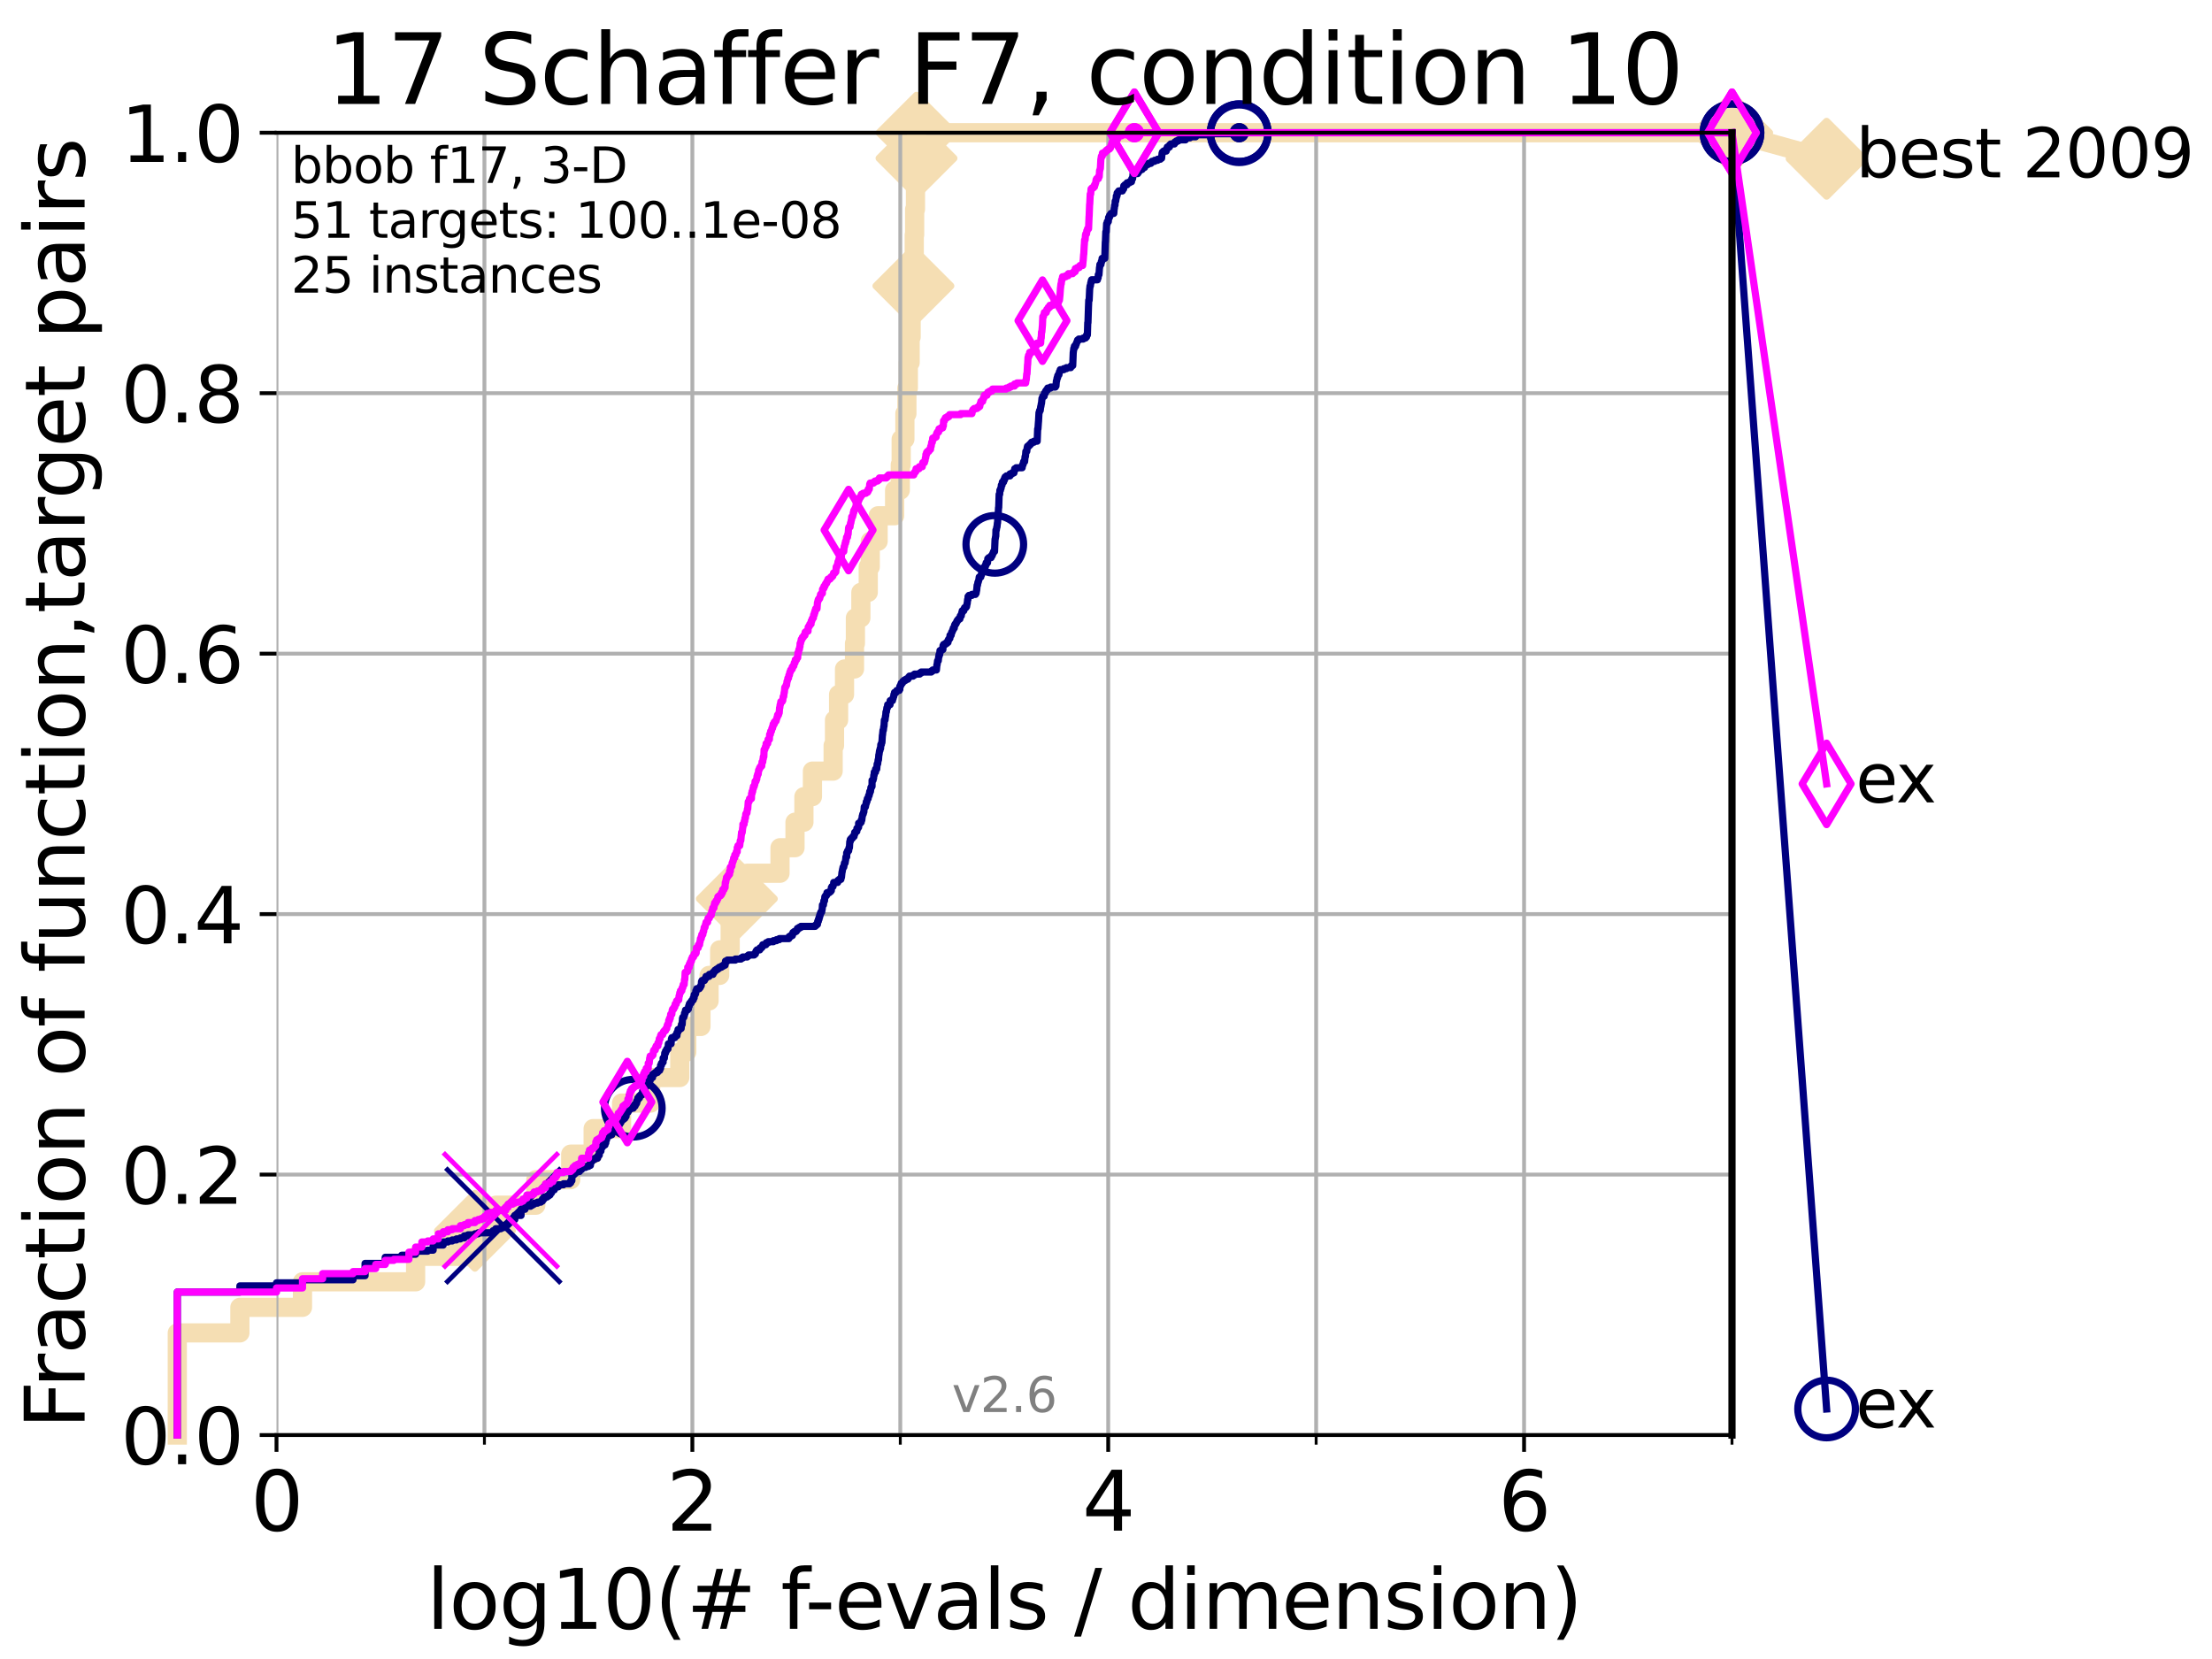 <?xml version="1.0" encoding="utf-8" standalone="no"?>
<!DOCTYPE svg PUBLIC "-//W3C//DTD SVG 1.1//EN"
  "http://www.w3.org/Graphics/SVG/1.1/DTD/svg11.dtd">
<svg xmlns:xlink="http://www.w3.org/1999/xlink" width="460.8pt" height="345.6pt" viewBox="0 0 460.8 345.6" xmlns="http://www.w3.org/2000/svg" version="1.1">
 <defs>
  <style type="text/css">*{stroke-linejoin: round; stroke-linecap: butt}</style>
 </defs>
 <g id="figure_1">
  <g id="patch_1">
   <path d="M 0 345.6 
L 460.8 345.6 
L 460.8 0 
L 0 0 
z
" style="fill: #ffffff"/>
  </g>
  <g id="axes_1">
   <g id="patch_2">
    <path d="M 57.6 298.944 
L 360.806 298.944 
L 360.806 27.648 
L 57.6 27.648 
z
" style="fill: #ffffff"/>
   </g>
   <g id="line2d_1">
    <path d="M 36.933 298.944 
L 36.933 277.666 
L 49.973 277.666 
L 49.973 272.346 
L 63.012 272.346 
L 63.012 267.027 
L 86.578 267.027 
L 86.578 261.707 
L 98.933 261.707 
L 98.933 256.388 
L 103.27 256.388 
L 103.27 251.068 
L 111.621 251.068 
L 111.621 245.749 
L 118.89 245.749 
L 118.89 240.429 
L 123.564 240.429 
L 123.564 235.11 
L 129.486 235.11 
L 129.486 229.79 
L 135.539 229.79 
L 135.539 224.471 
L 141.611 224.471 
L 141.611 219.151 
L 143.066 219.151 
L 143.066 213.832 
L 146.023 213.832 
L 146.023 208.512 
L 147.712 208.512 
L 147.712 203.192 
L 149.922 203.192 
L 149.922 197.873 
L 152.107 197.873 
L 152.107 192.553 
L 153.498 192.553 
L 153.498 187.234 
L 155.633 187.234 
L 155.633 181.914 
L 162.492 181.914 
L 162.492 176.595 
L 165.615 176.595 
L 165.615 171.275 
L 167.472 171.275 
L 167.472 165.956 
L 169.245 165.956 
L 169.245 160.636 
L 173.555 160.636 
L 173.555 155.317 
L 173.843 155.317 
L 173.843 149.997 
L 174.694 149.997 
L 174.694 144.678 
L 175.931 144.678 
L 175.931 139.358 
L 178.009 139.358 
L 178.009 134.039 
L 178.196 134.039 
L 178.196 128.719 
L 179.335 128.719 
L 179.335 123.4 
L 180.872 123.4 
L 180.872 118.08 
L 181.287 118.08 
L 181.287 112.76 
L 182.928 112.76 
L 182.928 107.441 
L 186.362 107.441 
L 186.362 102.121 
L 187.546 102.121 
L 187.546 96.802 
L 187.733 96.802 
L 187.733 91.482 
L 188.505 91.482 
L 188.505 86.163 
L 188.924 86.163 
L 188.924 80.843 
L 189.224 80.843 
L 189.224 75.524 
L 189.599 75.524 
L 189.599 70.204 
L 189.806 70.204 
L 189.806 64.885 
L 190.082 64.885 
L 190.082 59.565 
L 190.278 59.565 
L 190.278 54.246 
L 190.456 54.246 
L 190.456 48.926 
L 190.537 48.926 
L 190.537 43.607 
L 190.707 43.607 
L 190.707 38.287 
L 190.834 38.287 
L 190.834 32.968 
L 190.923 32.968 
L 190.923 27.648 
L 360.806 27.648 
" style="fill: none; stroke: #f5deb3; stroke-width: 4; stroke-linecap: square"/>
   </g>
   <g id="line2d_2">
    <defs>
     <path id="m64ca6a4e45" d="M -0 7.778 
L 7.778 0 
L 0 -7.778 
L -7.778 -0 
z
" style="stroke: #f5deb3; stroke-width: 1.5; stroke-linejoin: miter"/>
    </defs>
    <g>
     <use xlink:href="#m64ca6a4e45" x="98.933" y="256.388" style="fill: #f5deb3; stroke: #f5deb3; stroke-width: 1.5; stroke-linejoin: miter"/>
     <use xlink:href="#m64ca6a4e45" x="153.498" y="187.234" style="fill: #f5deb3; stroke: #f5deb3; stroke-width: 1.5; stroke-linejoin: miter"/>
     <use xlink:href="#m64ca6a4e45" x="190.278" y="59.565" style="fill: #f5deb3; stroke: #f5deb3; stroke-width: 1.5; stroke-linejoin: miter"/>
     <use xlink:href="#m64ca6a4e45" x="190.923" y="32.968" style="fill: #f5deb3; stroke: #f5deb3; stroke-width: 1.5; stroke-linejoin: miter"/>
     <use xlink:href="#m64ca6a4e45" x="190.923" y="27.648" style="fill: #f5deb3; stroke: #f5deb3; stroke-width: 1.5; stroke-linejoin: miter"/>
     <use xlink:href="#m64ca6a4e45" x="360.806" y="27.648" style="fill: #f5deb3; stroke: #f5deb3; stroke-width: 1.5; stroke-linejoin: miter"/>
    </g>
   </g>
   <g id="line2d_3">
    <path style="fill: none; stroke: #f5deb3; stroke-width: 4; stroke-linecap: square"/>
    <g/>
   </g>
   <g id="line2d_4">
    <path d="M 360.806 27.648 
L 380.515 33.074 
" style="fill: none; stroke: #f5deb3; stroke-width: 4; stroke-linecap: square"/>
    <g>
     <use xlink:href="#m64ca6a4e45" x="360.806" y="27.648" style="fill: #f5deb3; stroke: #f5deb3; stroke-width: 1.5; stroke-linejoin: miter"/>
     <use xlink:href="#m64ca6a4e45" x="380.515" y="33.074" style="fill: #f5deb3; stroke: #f5deb3; stroke-width: 1.5; stroke-linejoin: miter"/>
    </g>
   </g>
   <g id="matplotlib.axis_1">
    <g id="xtick_1">
     <g id="line2d_5">
      <path d="M 57.6 298.944 
L 57.6 27.648 
" clip-path="url(#pa34bcac054)" style="fill: none; stroke: #b0b0b0; stroke-width: 0.8; stroke-linecap: square"/>
     </g>
     <g id="line2d_6">
      <defs>
       <path id="m4d1e05fe12" d="M 0 0 
L 0 3.5 
" style="stroke: #000000; stroke-width: 0.8"/>
      </defs>
      <g>
       <use xlink:href="#m4d1e05fe12" x="57.6" y="298.944" style="stroke: #000000; stroke-width: 0.8"/>
      </g>
     </g>
     <g id="text_1">
      <!-- 0 -->
      <g transform="translate(52.192 318.861)scale(0.17 -0.17)">
       <defs>
        <path id="DejaVuSans-30" d="M 2034 4250 
Q 1547 4250 1301 3770 
Q 1056 3291 1056 2328 
Q 1056 1369 1301 889 
Q 1547 409 2034 409 
Q 2525 409 2770 889 
Q 3016 1369 3016 2328 
Q 3016 3291 2770 3770 
Q 2525 4250 2034 4250 
z
M 2034 4750 
Q 2819 4750 3233 4129 
Q 3647 3509 3647 2328 
Q 3647 1150 3233 529 
Q 2819 -91 2034 -91 
Q 1250 -91 836 529 
Q 422 1150 422 2328 
Q 422 3509 836 4129 
Q 1250 4750 2034 4750 
z
" transform="scale(0.016)"/>
       </defs>
       <use xlink:href="#DejaVuSans-30"/>
      </g>
     </g>
    </g>
    <g id="xtick_2">
     <g id="line2d_7">
      <path d="M 144.23 298.944 
L 144.23 27.648 
" clip-path="url(#pa34bcac054)" style="fill: none; stroke: #b0b0b0; stroke-width: 0.8; stroke-linecap: square"/>
     </g>
     <g id="line2d_8">
      <g>
       <use xlink:href="#m4d1e05fe12" x="144.23" y="298.944" style="stroke: #000000; stroke-width: 0.8"/>
      </g>
     </g>
     <g id="text_2">
      <!-- 2 -->
      <g transform="translate(138.822 318.861)scale(0.17 -0.17)">
       <defs>
        <path id="DejaVuSans-32" d="M 1228 531 
L 3431 531 
L 3431 0 
L 469 0 
L 469 531 
Q 828 903 1448 1529 
Q 2069 2156 2228 2338 
Q 2531 2678 2651 2914 
Q 2772 3150 2772 3378 
Q 2772 3750 2511 3984 
Q 2250 4219 1831 4219 
Q 1534 4219 1204 4116 
Q 875 4013 500 3803 
L 500 4441 
Q 881 4594 1212 4672 
Q 1544 4750 1819 4750 
Q 2544 4750 2975 4387 
Q 3406 4025 3406 3419 
Q 3406 3131 3298 2873 
Q 3191 2616 2906 2266 
Q 2828 2175 2409 1742 
Q 1991 1309 1228 531 
z
" transform="scale(0.016)"/>
       </defs>
       <use xlink:href="#DejaVuSans-32"/>
      </g>
     </g>
    </g>
    <g id="xtick_3">
     <g id="line2d_9">
      <path d="M 230.861 298.944 
L 230.861 27.648 
" clip-path="url(#pa34bcac054)" style="fill: none; stroke: #b0b0b0; stroke-width: 0.8; stroke-linecap: square"/>
     </g>
     <g id="line2d_10">
      <g>
       <use xlink:href="#m4d1e05fe12" x="230.861" y="298.944" style="stroke: #000000; stroke-width: 0.8"/>
      </g>
     </g>
     <g id="text_3">
      <!-- 4 -->
      <g transform="translate(225.453 318.861)scale(0.17 -0.17)">
       <defs>
        <path id="DejaVuSans-34" d="M 2419 4116 
L 825 1625 
L 2419 1625 
L 2419 4116 
z
M 2253 4666 
L 3047 4666 
L 3047 1625 
L 3713 1625 
L 3713 1100 
L 3047 1100 
L 3047 0 
L 2419 0 
L 2419 1100 
L 313 1100 
L 313 1709 
L 2253 4666 
z
" transform="scale(0.016)"/>
       </defs>
       <use xlink:href="#DejaVuSans-34"/>
      </g>
     </g>
    </g>
    <g id="xtick_4">
     <g id="line2d_11">
      <path d="M 317.491 298.944 
L 317.491 27.648 
" clip-path="url(#pa34bcac054)" style="fill: none; stroke: #b0b0b0; stroke-width: 0.8; stroke-linecap: square"/>
     </g>
     <g id="line2d_12">
      <g>
       <use xlink:href="#m4d1e05fe12" x="317.491" y="298.944" style="stroke: #000000; stroke-width: 0.8"/>
      </g>
     </g>
     <g id="text_4">
      <!-- 6 -->
      <g transform="translate(312.083 318.861)scale(0.17 -0.17)">
       <defs>
        <path id="DejaVuSans-36" d="M 2113 2584 
Q 1688 2584 1439 2293 
Q 1191 2003 1191 1497 
Q 1191 994 1439 701 
Q 1688 409 2113 409 
Q 2538 409 2786 701 
Q 3034 994 3034 1497 
Q 3034 2003 2786 2293 
Q 2538 2584 2113 2584 
z
M 3366 4563 
L 3366 3988 
Q 3128 4100 2886 4159 
Q 2644 4219 2406 4219 
Q 1781 4219 1451 3797 
Q 1122 3375 1075 2522 
Q 1259 2794 1537 2939 
Q 1816 3084 2150 3084 
Q 2853 3084 3261 2657 
Q 3669 2231 3669 1497 
Q 3669 778 3244 343 
Q 2819 -91 2113 -91 
Q 1303 -91 875 529 
Q 447 1150 447 2328 
Q 447 3434 972 4092 
Q 1497 4750 2381 4750 
Q 2619 4750 2861 4703 
Q 3103 4656 3366 4563 
z
" transform="scale(0.016)"/>
       </defs>
       <use xlink:href="#DejaVuSans-36"/>
      </g>
     </g>
    </g>
    <g id="xtick_5">
     <g id="line2d_13">
      <path d="M 100.915 298.944 
L 100.915 27.648 
" clip-path="url(#pa34bcac054)" style="fill: none; stroke: #b0b0b0; stroke-width: 0.8; stroke-linecap: square"/>
     </g>
     <g id="line2d_14">
      <defs>
       <path id="m2fb3d614dc" d="M 0 0 
L 0 2 
" style="stroke: #000000; stroke-width: 0.6"/>
      </defs>
      <g>
       <use xlink:href="#m2fb3d614dc" x="100.915" y="298.944" style="stroke: #000000; stroke-width: 0.6"/>
      </g>
     </g>
    </g>
    <g id="xtick_6">
     <g id="line2d_15">
      <path d="M 187.546 298.944 
L 187.546 27.648 
" clip-path="url(#pa34bcac054)" style="fill: none; stroke: #b0b0b0; stroke-width: 0.8; stroke-linecap: square"/>
     </g>
     <g id="line2d_16">
      <g>
       <use xlink:href="#m2fb3d614dc" x="187.546" y="298.944" style="stroke: #000000; stroke-width: 0.6"/>
      </g>
     </g>
    </g>
    <g id="xtick_7">
     <g id="line2d_17">
      <path d="M 274.176 298.944 
L 274.176 27.648 
" clip-path="url(#pa34bcac054)" style="fill: none; stroke: #b0b0b0; stroke-width: 0.8; stroke-linecap: square"/>
     </g>
     <g id="line2d_18">
      <g>
       <use xlink:href="#m2fb3d614dc" x="274.176" y="298.944" style="stroke: #000000; stroke-width: 0.6"/>
      </g>
     </g>
    </g>
    <g id="xtick_8">
     <g id="line2d_19">
      <path d="M 360.806 298.944 
L 360.806 27.648 
" clip-path="url(#pa34bcac054)" style="fill: none; stroke: #b0b0b0; stroke-width: 0.8; stroke-linecap: square"/>
     </g>
     <g id="line2d_20">
      <g>
       <use xlink:href="#m2fb3d614dc" x="360.806" y="298.944" style="stroke: #000000; stroke-width: 0.6"/>
      </g>
     </g>
    </g>
    <g id="text_5">
     <!-- log10(# f-evals / dimension) -->
     <g transform="translate(88.823 339.314)scale(0.17 -0.17)">
      <defs>
       <path id="DejaVuSans-6c" d="M 603 4863 
L 1178 4863 
L 1178 0 
L 603 0 
L 603 4863 
z
" transform="scale(0.016)"/>
       <path id="DejaVuSans-6f" d="M 1959 3097 
Q 1497 3097 1228 2736 
Q 959 2375 959 1747 
Q 959 1119 1226 758 
Q 1494 397 1959 397 
Q 2419 397 2687 759 
Q 2956 1122 2956 1747 
Q 2956 2369 2687 2733 
Q 2419 3097 1959 3097 
z
M 1959 3584 
Q 2709 3584 3137 3096 
Q 3566 2609 3566 1747 
Q 3566 888 3137 398 
Q 2709 -91 1959 -91 
Q 1206 -91 779 398 
Q 353 888 353 1747 
Q 353 2609 779 3096 
Q 1206 3584 1959 3584 
z
" transform="scale(0.016)"/>
       <path id="DejaVuSans-67" d="M 2906 1791 
Q 2906 2416 2648 2759 
Q 2391 3103 1925 3103 
Q 1463 3103 1205 2759 
Q 947 2416 947 1791 
Q 947 1169 1205 825 
Q 1463 481 1925 481 
Q 2391 481 2648 825 
Q 2906 1169 2906 1791 
z
M 3481 434 
Q 3481 -459 3084 -895 
Q 2688 -1331 1869 -1331 
Q 1566 -1331 1297 -1286 
Q 1028 -1241 775 -1147 
L 775 -588 
Q 1028 -725 1275 -790 
Q 1522 -856 1778 -856 
Q 2344 -856 2625 -561 
Q 2906 -266 2906 331 
L 2906 616 
Q 2728 306 2450 153 
Q 2172 0 1784 0 
Q 1141 0 747 490 
Q 353 981 353 1791 
Q 353 2603 747 3093 
Q 1141 3584 1784 3584 
Q 2172 3584 2450 3431 
Q 2728 3278 2906 2969 
L 2906 3500 
L 3481 3500 
L 3481 434 
z
" transform="scale(0.016)"/>
       <path id="DejaVuSans-31" d="M 794 531 
L 1825 531 
L 1825 4091 
L 703 3866 
L 703 4441 
L 1819 4666 
L 2450 4666 
L 2450 531 
L 3481 531 
L 3481 0 
L 794 0 
L 794 531 
z
" transform="scale(0.016)"/>
       <path id="DejaVuSans-28" d="M 1984 4856 
Q 1566 4138 1362 3434 
Q 1159 2731 1159 2009 
Q 1159 1288 1364 580 
Q 1569 -128 1984 -844 
L 1484 -844 
Q 1016 -109 783 600 
Q 550 1309 550 2009 
Q 550 2706 781 3412 
Q 1013 4119 1484 4856 
L 1984 4856 
z
" transform="scale(0.016)"/>
       <path id="DejaVuSans-23" d="M 3272 2816 
L 2363 2816 
L 2100 1772 
L 3016 1772 
L 3272 2816 
z
M 2803 4594 
L 2478 3297 
L 3391 3297 
L 3719 4594 
L 4219 4594 
L 3897 3297 
L 4872 3297 
L 4872 2816 
L 3775 2816 
L 3519 1772 
L 4513 1772 
L 4513 1294 
L 3397 1294 
L 3072 0 
L 2572 0 
L 2894 1294 
L 1978 1294 
L 1656 0 
L 1153 0 
L 1478 1294 
L 494 1294 
L 494 1772 
L 1594 1772 
L 1856 2816 
L 850 2816 
L 850 3297 
L 1978 3297 
L 2297 4594 
L 2803 4594 
z
" transform="scale(0.016)"/>
       <path id="DejaVuSans-20" transform="scale(0.016)"/>
       <path id="DejaVuSans-66" d="M 2375 4863 
L 2375 4384 
L 1825 4384 
Q 1516 4384 1395 4259 
Q 1275 4134 1275 3809 
L 1275 3500 
L 2222 3500 
L 2222 3053 
L 1275 3053 
L 1275 0 
L 697 0 
L 697 3053 
L 147 3053 
L 147 3500 
L 697 3500 
L 697 3744 
Q 697 4328 969 4595 
Q 1241 4863 1831 4863 
L 2375 4863 
z
" transform="scale(0.016)"/>
       <path id="DejaVuSans-2d" d="M 313 2009 
L 1997 2009 
L 1997 1497 
L 313 1497 
L 313 2009 
z
" transform="scale(0.016)"/>
       <path id="DejaVuSans-65" d="M 3597 1894 
L 3597 1613 
L 953 1613 
Q 991 1019 1311 708 
Q 1631 397 2203 397 
Q 2534 397 2845 478 
Q 3156 559 3463 722 
L 3463 178 
Q 3153 47 2828 -22 
Q 2503 -91 2169 -91 
Q 1331 -91 842 396 
Q 353 884 353 1716 
Q 353 2575 817 3079 
Q 1281 3584 2069 3584 
Q 2775 3584 3186 3129 
Q 3597 2675 3597 1894 
z
M 3022 2063 
Q 3016 2534 2758 2815 
Q 2500 3097 2075 3097 
Q 1594 3097 1305 2825 
Q 1016 2553 972 2059 
L 3022 2063 
z
" transform="scale(0.016)"/>
       <path id="DejaVuSans-76" d="M 191 3500 
L 800 3500 
L 1894 563 
L 2988 3500 
L 3597 3500 
L 2284 0 
L 1503 0 
L 191 3500 
z
" transform="scale(0.016)"/>
       <path id="DejaVuSans-61" d="M 2194 1759 
Q 1497 1759 1228 1600 
Q 959 1441 959 1056 
Q 959 750 1161 570 
Q 1363 391 1709 391 
Q 2188 391 2477 730 
Q 2766 1069 2766 1631 
L 2766 1759 
L 2194 1759 
z
M 3341 1997 
L 3341 0 
L 2766 0 
L 2766 531 
Q 2569 213 2275 61 
Q 1981 -91 1556 -91 
Q 1019 -91 701 211 
Q 384 513 384 1019 
Q 384 1609 779 1909 
Q 1175 2209 1959 2209 
L 2766 2209 
L 2766 2266 
Q 2766 2663 2505 2880 
Q 2244 3097 1772 3097 
Q 1472 3097 1187 3025 
Q 903 2953 641 2809 
L 641 3341 
Q 956 3463 1253 3523 
Q 1550 3584 1831 3584 
Q 2591 3584 2966 3190 
Q 3341 2797 3341 1997 
z
" transform="scale(0.016)"/>
       <path id="DejaVuSans-73" d="M 2834 3397 
L 2834 2853 
Q 2591 2978 2328 3040 
Q 2066 3103 1784 3103 
Q 1356 3103 1142 2972 
Q 928 2841 928 2578 
Q 928 2378 1081 2264 
Q 1234 2150 1697 2047 
L 1894 2003 
Q 2506 1872 2764 1633 
Q 3022 1394 3022 966 
Q 3022 478 2636 193 
Q 2250 -91 1575 -91 
Q 1294 -91 989 -36 
Q 684 19 347 128 
L 347 722 
Q 666 556 975 473 
Q 1284 391 1588 391 
Q 1994 391 2212 530 
Q 2431 669 2431 922 
Q 2431 1156 2273 1281 
Q 2116 1406 1581 1522 
L 1381 1569 
Q 847 1681 609 1914 
Q 372 2147 372 2553 
Q 372 3047 722 3315 
Q 1072 3584 1716 3584 
Q 2034 3584 2315 3537 
Q 2597 3491 2834 3397 
z
" transform="scale(0.016)"/>
       <path id="DejaVuSans-2f" d="M 1625 4666 
L 2156 4666 
L 531 -594 
L 0 -594 
L 1625 4666 
z
" transform="scale(0.016)"/>
       <path id="DejaVuSans-64" d="M 2906 2969 
L 2906 4863 
L 3481 4863 
L 3481 0 
L 2906 0 
L 2906 525 
Q 2725 213 2448 61 
Q 2172 -91 1784 -91 
Q 1150 -91 751 415 
Q 353 922 353 1747 
Q 353 2572 751 3078 
Q 1150 3584 1784 3584 
Q 2172 3584 2448 3432 
Q 2725 3281 2906 2969 
z
M 947 1747 
Q 947 1113 1208 752 
Q 1469 391 1925 391 
Q 2381 391 2643 752 
Q 2906 1113 2906 1747 
Q 2906 2381 2643 2742 
Q 2381 3103 1925 3103 
Q 1469 3103 1208 2742 
Q 947 2381 947 1747 
z
" transform="scale(0.016)"/>
       <path id="DejaVuSans-69" d="M 603 3500 
L 1178 3500 
L 1178 0 
L 603 0 
L 603 3500 
z
M 603 4863 
L 1178 4863 
L 1178 4134 
L 603 4134 
L 603 4863 
z
" transform="scale(0.016)"/>
       <path id="DejaVuSans-6d" d="M 3328 2828 
Q 3544 3216 3844 3400 
Q 4144 3584 4550 3584 
Q 5097 3584 5394 3201 
Q 5691 2819 5691 2113 
L 5691 0 
L 5113 0 
L 5113 2094 
Q 5113 2597 4934 2840 
Q 4756 3084 4391 3084 
Q 3944 3084 3684 2787 
Q 3425 2491 3425 1978 
L 3425 0 
L 2847 0 
L 2847 2094 
Q 2847 2600 2669 2842 
Q 2491 3084 2119 3084 
Q 1678 3084 1418 2786 
Q 1159 2488 1159 1978 
L 1159 0 
L 581 0 
L 581 3500 
L 1159 3500 
L 1159 2956 
Q 1356 3278 1631 3431 
Q 1906 3584 2284 3584 
Q 2666 3584 2933 3390 
Q 3200 3197 3328 2828 
z
" transform="scale(0.016)"/>
       <path id="DejaVuSans-6e" d="M 3513 2113 
L 3513 0 
L 2938 0 
L 2938 2094 
Q 2938 2591 2744 2837 
Q 2550 3084 2163 3084 
Q 1697 3084 1428 2787 
Q 1159 2491 1159 1978 
L 1159 0 
L 581 0 
L 581 3500 
L 1159 3500 
L 1159 2956 
Q 1366 3272 1645 3428 
Q 1925 3584 2291 3584 
Q 2894 3584 3203 3211 
Q 3513 2838 3513 2113 
z
" transform="scale(0.016)"/>
       <path id="DejaVuSans-29" d="M 513 4856 
L 1013 4856 
Q 1481 4119 1714 3412 
Q 1947 2706 1947 2009 
Q 1947 1309 1714 600 
Q 1481 -109 1013 -844 
L 513 -844 
Q 928 -128 1133 580 
Q 1338 1288 1338 2009 
Q 1338 2731 1133 3434 
Q 928 4138 513 4856 
z
" transform="scale(0.016)"/>
      </defs>
      <use xlink:href="#DejaVuSans-6c"/>
      <use xlink:href="#DejaVuSans-6f" x="27.783"/>
      <use xlink:href="#DejaVuSans-67" x="88.965"/>
      <use xlink:href="#DejaVuSans-31" x="152.441"/>
      <use xlink:href="#DejaVuSans-30" x="216.064"/>
      <use xlink:href="#DejaVuSans-28" x="279.688"/>
      <use xlink:href="#DejaVuSans-23" x="318.701"/>
      <use xlink:href="#DejaVuSans-20" x="402.49"/>
      <use xlink:href="#DejaVuSans-66" x="434.277"/>
      <use xlink:href="#DejaVuSans-2d" x="463.982"/>
      <use xlink:href="#DejaVuSans-65" x="500.066"/>
      <use xlink:href="#DejaVuSans-76" x="561.59"/>
      <use xlink:href="#DejaVuSans-61" x="620.77"/>
      <use xlink:href="#DejaVuSans-6c" x="682.049"/>
      <use xlink:href="#DejaVuSans-73" x="709.832"/>
      <use xlink:href="#DejaVuSans-20" x="761.932"/>
      <use xlink:href="#DejaVuSans-2f" x="793.719"/>
      <use xlink:href="#DejaVuSans-20" x="827.41"/>
      <use xlink:href="#DejaVuSans-64" x="859.197"/>
      <use xlink:href="#DejaVuSans-69" x="922.674"/>
      <use xlink:href="#DejaVuSans-6d" x="950.457"/>
      <use xlink:href="#DejaVuSans-65" x="1047.869"/>
      <use xlink:href="#DejaVuSans-6e" x="1109.393"/>
      <use xlink:href="#DejaVuSans-73" x="1172.771"/>
      <use xlink:href="#DejaVuSans-69" x="1224.871"/>
      <use xlink:href="#DejaVuSans-6f" x="1252.654"/>
      <use xlink:href="#DejaVuSans-6e" x="1313.836"/>
      <use xlink:href="#DejaVuSans-29" x="1377.215"/>
     </g>
    </g>
   </g>
   <g id="matplotlib.axis_2">
    <g id="ytick_1">
     <g id="line2d_21">
      <path d="M 57.6 298.944 
L 360.806 298.944 
" clip-path="url(#pa34bcac054)" style="fill: none; stroke: #b0b0b0; stroke-width: 0.8; stroke-linecap: square"/>
     </g>
     <g id="line2d_22">
      <defs>
       <path id="m9363495d99" d="M 0 0 
L -3.5 0 
" style="stroke: #000000; stroke-width: 0.8"/>
      </defs>
      <g>
       <use xlink:href="#m9363495d99" x="57.6" y="298.944" style="stroke: #000000; stroke-width: 0.8"/>
      </g>
     </g>
     <g id="text_6">
      <!-- 0.0 -->
      <g transform="translate(25.155 305.023)scale(0.16 -0.16)">
       <defs>
        <path id="DejaVuSans-2e" d="M 684 794 
L 1344 794 
L 1344 0 
L 684 0 
L 684 794 
z
" transform="scale(0.016)"/>
       </defs>
       <use xlink:href="#DejaVuSans-30"/>
       <use xlink:href="#DejaVuSans-2e" x="63.623"/>
       <use xlink:href="#DejaVuSans-30" x="95.41"/>
      </g>
     </g>
    </g>
    <g id="ytick_2">
     <g id="line2d_23">
      <path d="M 57.6 244.685 
L 360.806 244.685 
" clip-path="url(#pa34bcac054)" style="fill: none; stroke: #b0b0b0; stroke-width: 0.8; stroke-linecap: square"/>
     </g>
     <g id="line2d_24">
      <g>
       <use xlink:href="#m9363495d99" x="57.6" y="244.685" style="stroke: #000000; stroke-width: 0.8"/>
      </g>
     </g>
     <g id="text_7">
      <!-- 0.2 -->
      <g transform="translate(25.155 250.764)scale(0.16 -0.16)">
       <use xlink:href="#DejaVuSans-30"/>
       <use xlink:href="#DejaVuSans-2e" x="63.623"/>
       <use xlink:href="#DejaVuSans-32" x="95.41"/>
      </g>
     </g>
    </g>
    <g id="ytick_3">
     <g id="line2d_25">
      <path d="M 57.6 190.426 
L 360.806 190.426 
" clip-path="url(#pa34bcac054)" style="fill: none; stroke: #b0b0b0; stroke-width: 0.8; stroke-linecap: square"/>
     </g>
     <g id="line2d_26">
      <g>
       <use xlink:href="#m9363495d99" x="57.6" y="190.426" style="stroke: #000000; stroke-width: 0.8"/>
      </g>
     </g>
     <g id="text_8">
      <!-- 0.4 -->
      <g transform="translate(25.155 196.504)scale(0.16 -0.16)">
       <use xlink:href="#DejaVuSans-30"/>
       <use xlink:href="#DejaVuSans-2e" x="63.623"/>
       <use xlink:href="#DejaVuSans-34" x="95.41"/>
      </g>
     </g>
    </g>
    <g id="ytick_4">
     <g id="line2d_27">
      <path d="M 57.6 136.166 
L 360.806 136.166 
" clip-path="url(#pa34bcac054)" style="fill: none; stroke: #b0b0b0; stroke-width: 0.8; stroke-linecap: square"/>
     </g>
     <g id="line2d_28">
      <g>
       <use xlink:href="#m9363495d99" x="57.6" y="136.166" style="stroke: #000000; stroke-width: 0.8"/>
      </g>
     </g>
     <g id="text_9">
      <!-- 0.6 -->
      <g transform="translate(25.155 142.245)scale(0.16 -0.16)">
       <use xlink:href="#DejaVuSans-30"/>
       <use xlink:href="#DejaVuSans-2e" x="63.623"/>
       <use xlink:href="#DejaVuSans-36" x="95.41"/>
      </g>
     </g>
    </g>
    <g id="ytick_5">
     <g id="line2d_29">
      <path d="M 57.6 81.907 
L 360.806 81.907 
" clip-path="url(#pa34bcac054)" style="fill: none; stroke: #b0b0b0; stroke-width: 0.8; stroke-linecap: square"/>
     </g>
     <g id="line2d_30">
      <g>
       <use xlink:href="#m9363495d99" x="57.6" y="81.907" style="stroke: #000000; stroke-width: 0.8"/>
      </g>
     </g>
     <g id="text_10">
      <!-- 0.8 -->
      <g transform="translate(25.155 87.986)scale(0.16 -0.16)">
       <defs>
        <path id="DejaVuSans-38" d="M 2034 2216 
Q 1584 2216 1326 1975 
Q 1069 1734 1069 1313 
Q 1069 891 1326 650 
Q 1584 409 2034 409 
Q 2484 409 2743 651 
Q 3003 894 3003 1313 
Q 3003 1734 2745 1975 
Q 2488 2216 2034 2216 
z
M 1403 2484 
Q 997 2584 770 2862 
Q 544 3141 544 3541 
Q 544 4100 942 4425 
Q 1341 4750 2034 4750 
Q 2731 4750 3128 4425 
Q 3525 4100 3525 3541 
Q 3525 3141 3298 2862 
Q 3072 2584 2669 2484 
Q 3125 2378 3379 2068 
Q 3634 1759 3634 1313 
Q 3634 634 3220 271 
Q 2806 -91 2034 -91 
Q 1263 -91 848 271 
Q 434 634 434 1313 
Q 434 1759 690 2068 
Q 947 2378 1403 2484 
z
M 1172 3481 
Q 1172 3119 1398 2916 
Q 1625 2713 2034 2713 
Q 2441 2713 2670 2916 
Q 2900 3119 2900 3481 
Q 2900 3844 2670 4047 
Q 2441 4250 2034 4250 
Q 1625 4250 1398 4047 
Q 1172 3844 1172 3481 
z
" transform="scale(0.016)"/>
       </defs>
       <use xlink:href="#DejaVuSans-30"/>
       <use xlink:href="#DejaVuSans-2e" x="63.623"/>
       <use xlink:href="#DejaVuSans-38" x="95.41"/>
      </g>
     </g>
    </g>
    <g id="ytick_6">
     <g id="line2d_31">
      <path d="M 57.6 27.648 
L 360.806 27.648 
" clip-path="url(#pa34bcac054)" style="fill: none; stroke: #b0b0b0; stroke-width: 0.8; stroke-linecap: square"/>
     </g>
     <g id="line2d_32">
      <g>
       <use xlink:href="#m9363495d99" x="57.6" y="27.648" style="stroke: #000000; stroke-width: 0.8"/>
      </g>
     </g>
     <g id="text_11">
      <!-- 1.0 -->
      <g transform="translate(25.155 33.727)scale(0.16 -0.16)">
       <use xlink:href="#DejaVuSans-31"/>
       <use xlink:href="#DejaVuSans-2e" x="63.623"/>
       <use xlink:href="#DejaVuSans-30" x="95.41"/>
      </g>
     </g>
    </g>
    <g id="text_12">
     <!-- Fraction of function,target pairs -->
     <g transform="translate(17.62 297.681)rotate(-90)scale(0.17 -0.17)">
      <defs>
       <path id="DejaVuSans-46" d="M 628 4666 
L 3309 4666 
L 3309 4134 
L 1259 4134 
L 1259 2759 
L 3109 2759 
L 3109 2228 
L 1259 2228 
L 1259 0 
L 628 0 
L 628 4666 
z
" transform="scale(0.016)"/>
       <path id="DejaVuSans-72" d="M 2631 2963 
Q 2534 3019 2420 3045 
Q 2306 3072 2169 3072 
Q 1681 3072 1420 2755 
Q 1159 2438 1159 1844 
L 1159 0 
L 581 0 
L 581 3500 
L 1159 3500 
L 1159 2956 
Q 1341 3275 1631 3429 
Q 1922 3584 2338 3584 
Q 2397 3584 2469 3576 
Q 2541 3569 2628 3553 
L 2631 2963 
z
" transform="scale(0.016)"/>
       <path id="DejaVuSans-63" d="M 3122 3366 
L 3122 2828 
Q 2878 2963 2633 3030 
Q 2388 3097 2138 3097 
Q 1578 3097 1268 2742 
Q 959 2388 959 1747 
Q 959 1106 1268 751 
Q 1578 397 2138 397 
Q 2388 397 2633 464 
Q 2878 531 3122 666 
L 3122 134 
Q 2881 22 2623 -34 
Q 2366 -91 2075 -91 
Q 1284 -91 818 406 
Q 353 903 353 1747 
Q 353 2603 823 3093 
Q 1294 3584 2113 3584 
Q 2378 3584 2631 3529 
Q 2884 3475 3122 3366 
z
" transform="scale(0.016)"/>
       <path id="DejaVuSans-74" d="M 1172 4494 
L 1172 3500 
L 2356 3500 
L 2356 3053 
L 1172 3053 
L 1172 1153 
Q 1172 725 1289 603 
Q 1406 481 1766 481 
L 2356 481 
L 2356 0 
L 1766 0 
Q 1100 0 847 248 
Q 594 497 594 1153 
L 594 3053 
L 172 3053 
L 172 3500 
L 594 3500 
L 594 4494 
L 1172 4494 
z
" transform="scale(0.016)"/>
       <path id="DejaVuSans-75" d="M 544 1381 
L 544 3500 
L 1119 3500 
L 1119 1403 
Q 1119 906 1312 657 
Q 1506 409 1894 409 
Q 2359 409 2629 706 
Q 2900 1003 2900 1516 
L 2900 3500 
L 3475 3500 
L 3475 0 
L 2900 0 
L 2900 538 
Q 2691 219 2414 64 
Q 2138 -91 1772 -91 
Q 1169 -91 856 284 
Q 544 659 544 1381 
z
M 1991 3584 
L 1991 3584 
z
" transform="scale(0.016)"/>
       <path id="DejaVuSans-2c" d="M 750 794 
L 1409 794 
L 1409 256 
L 897 -744 
L 494 -744 
L 750 256 
L 750 794 
z
" transform="scale(0.016)"/>
       <path id="DejaVuSans-70" d="M 1159 525 
L 1159 -1331 
L 581 -1331 
L 581 3500 
L 1159 3500 
L 1159 2969 
Q 1341 3281 1617 3432 
Q 1894 3584 2278 3584 
Q 2916 3584 3314 3078 
Q 3713 2572 3713 1747 
Q 3713 922 3314 415 
Q 2916 -91 2278 -91 
Q 1894 -91 1617 61 
Q 1341 213 1159 525 
z
M 3116 1747 
Q 3116 2381 2855 2742 
Q 2594 3103 2138 3103 
Q 1681 3103 1420 2742 
Q 1159 2381 1159 1747 
Q 1159 1113 1420 752 
Q 1681 391 2138 391 
Q 2594 391 2855 752 
Q 3116 1113 3116 1747 
z
" transform="scale(0.016)"/>
      </defs>
      <use xlink:href="#DejaVuSans-46"/>
      <use xlink:href="#DejaVuSans-72" x="50.27"/>
      <use xlink:href="#DejaVuSans-61" x="91.383"/>
      <use xlink:href="#DejaVuSans-63" x="152.662"/>
      <use xlink:href="#DejaVuSans-74" x="207.643"/>
      <use xlink:href="#DejaVuSans-69" x="246.852"/>
      <use xlink:href="#DejaVuSans-6f" x="274.635"/>
      <use xlink:href="#DejaVuSans-6e" x="335.816"/>
      <use xlink:href="#DejaVuSans-20" x="399.195"/>
      <use xlink:href="#DejaVuSans-6f" x="430.982"/>
      <use xlink:href="#DejaVuSans-66" x="492.164"/>
      <use xlink:href="#DejaVuSans-20" x="527.369"/>
      <use xlink:href="#DejaVuSans-66" x="559.156"/>
      <use xlink:href="#DejaVuSans-75" x="594.361"/>
      <use xlink:href="#DejaVuSans-6e" x="657.74"/>
      <use xlink:href="#DejaVuSans-63" x="721.119"/>
      <use xlink:href="#DejaVuSans-74" x="776.1"/>
      <use xlink:href="#DejaVuSans-69" x="815.309"/>
      <use xlink:href="#DejaVuSans-6f" x="843.092"/>
      <use xlink:href="#DejaVuSans-6e" x="904.273"/>
      <use xlink:href="#DejaVuSans-2c" x="967.652"/>
      <use xlink:href="#DejaVuSans-74" x="999.439"/>
      <use xlink:href="#DejaVuSans-61" x="1038.648"/>
      <use xlink:href="#DejaVuSans-72" x="1099.928"/>
      <use xlink:href="#DejaVuSans-67" x="1139.291"/>
      <use xlink:href="#DejaVuSans-65" x="1202.768"/>
      <use xlink:href="#DejaVuSans-74" x="1264.291"/>
      <use xlink:href="#DejaVuSans-20" x="1303.5"/>
      <use xlink:href="#DejaVuSans-70" x="1335.287"/>
      <use xlink:href="#DejaVuSans-61" x="1398.764"/>
      <use xlink:href="#DejaVuSans-69" x="1460.043"/>
      <use xlink:href="#DejaVuSans-72" x="1487.826"/>
      <use xlink:href="#DejaVuSans-73" x="1528.939"/>
     </g>
    </g>
   </g>
   <g id="line2d_33">
    <defs>
     <path id="m413f162cb0" d="M 0 1.5 
C 0.398 1.5 0.779 1.342 1.061 1.061 
C 1.342 0.779 1.5 0.398 1.5 0 
C 1.5 -0.398 1.342 -0.779 1.061 -1.061 
C 0.779 -1.342 0.398 -1.5 0 -1.5 
C -0.398 -1.5 -0.779 -1.342 -1.061 -1.061 
C -1.342 -0.779 -1.5 -0.398 -1.5 0 
C -1.5 0.398 -1.342 0.779 -1.061 1.061 
C -0.779 1.342 -0.398 1.5 0 1.5 
z
" style="stroke: #f5deb3"/>
    </defs>
    <g>
     <use xlink:href="#m413f162cb0" x="190.923" y="27.648" style="fill: #f5deb3; stroke: #f5deb3"/>
     <use xlink:href="#m413f162cb0" x="190.923" y="27.648" style="fill: #f5deb3; stroke: #f5deb3"/>
    </g>
   </g>
   <g id="line2d_34">
    <defs>
     <path id="mbda8acd486" d="M 0 1.5 
C 0.398 1.5 0.779 1.342 1.061 1.061 
C 1.342 0.779 1.5 0.398 1.5 0 
C 1.5 -0.398 1.342 -0.779 1.061 -1.061 
C 0.779 -1.342 0.398 -1.5 0 -1.5 
C -0.398 -1.5 -0.779 -1.342 -1.061 -1.061 
C -1.342 -0.779 -1.5 -0.398 -1.5 0 
C -1.5 0.398 -1.342 0.779 -1.061 1.061 
C -0.779 1.342 -0.398 1.5 0 1.5 
z
" style="stroke: #000080"/>
    </defs>
    <g>
     <use xlink:href="#mbda8acd486" x="258.151" y="27.648" style="fill: #000080; stroke: #000080"/>
     <use xlink:href="#mbda8acd486" x="258.151" y="27.648" style="fill: #000080; stroke: #000080"/>
    </g>
   </g>
   <g id="line2d_35">
    <path d="M 36.933 298.944 
L 36.933 269.155 
L 49.973 269.155 
L 49.973 267.878 
L 57.6 267.878 
L 57.6 267.24 
L 63.012 267.24 
L 63.012 266.601 
L 73.539 266.601 
L 73.539 265.75 
L 76.051 265.75 
L 76.051 263.197 
L 80.249 263.197 
L 80.249 261.92 
L 83.678 261.92 
L 83.678 261.495 
L 85.184 261.495 
L 85.184 261.282 
L 86.578 261.282 
L 86.578 260.643 
L 89.09 260.643 
L 89.09 260.431 
L 90.231 260.431 
L 90.231 259.367 
L 92.323 259.367 
L 92.323 258.728 
L 93.288 258.728 
L 93.288 258.516 
L 94.206 258.516 
L 94.206 258.303 
L 95.081 258.303 
L 95.081 258.09 
L 95.917 258.09 
L 95.917 257.877 
L 96.718 257.877 
L 96.718 257.452 
L 97.485 257.452 
L 97.485 257.239 
L 98.933 257.239 
L 98.933 257.026 
L 99.617 257.026 
L 99.617 256.813 
L 102.708 256.813 
L 102.708 256.388 
L 103.27 256.388 
L 103.27 255.962 
L 104.345 255.962 
L 104.345 255.749 
L 104.86 255.749 
L 104.86 255.324 
L 105.362 255.324 
L 105.362 255.111 
L 105.851 255.111 
L 105.851 254.686 
L 106.327 254.686 
L 106.327 254.473 
L 106.791 254.473 
L 106.791 254.047 
L 107.245 254.047 
L 107.245 253.196 
L 108.543 253.196 
L 108.543 251.919 
L 109.361 251.919 
L 109.361 251.281 
L 110.525 251.281 
L 110.525 251.068 
L 110.897 251.068 
L 110.897 250.855 
L 111.262 250.855 
L 111.262 250.643 
L 111.972 250.643 
L 111.972 250.43 
L 112.657 250.43 
L 112.657 250.217 
L 112.989 250.217 
L 112.989 249.792 
L 113.317 249.792 
L 113.317 249.366 
L 113.954 249.366 
L 113.954 249.153 
L 114.265 249.153 
L 114.265 248.94 
L 114.571 248.94 
L 114.571 248.515 
L 114.872 248.515 
L 114.872 247.877 
L 115.46 247.877 
L 115.46 247.451 
L 115.747 247.451 
L 115.747 247.238 
L 116.309 247.238 
L 116.309 246.813 
L 117.384 246.813 
L 117.384 246.6 
L 118.647 246.6 
L 118.647 246.387 
L 118.89 246.387 
L 118.89 245.961 
L 119.129 245.961 
L 119.129 244.898 
L 119.366 244.898 
L 119.366 244.685 
L 119.6 244.685 
L 119.6 244.472 
L 119.831 244.472 
L 119.831 244.259 
L 120.059 244.259 
L 120.059 244.046 
L 120.727 244.046 
L 120.727 243.621 
L 121.159 243.621 
L 121.159 243.408 
L 121.372 243.408 
L 121.372 243.195 
L 121.995 243.195 
L 121.995 242.983 
L 122.599 242.983 
L 122.599 242.77 
L 122.991 242.77 
L 122.991 242.131 
L 123.184 242.131 
L 123.184 241.706 
L 123.564 241.706 
L 123.564 241.493 
L 123.936 241.493 
L 123.936 241.28 
L 124.482 241.28 
L 124.482 240.855 
L 124.66 240.855 
L 124.66 240.642 
L 124.837 240.642 
L 124.837 239.791 
L 125.185 239.791 
L 125.185 239.152 
L 125.357 239.152 
L 125.357 238.94 
L 125.527 238.94 
L 125.527 238.514 
L 126.029 238.514 
L 126.029 238.089 
L 126.193 238.089 
L 126.193 237.45 
L 126.356 237.45 
L 126.356 236.812 
L 126.517 236.812 
L 126.517 236.599 
L 126.994 236.599 
L 126.994 236.386 
L 127.458 236.386 
L 127.458 235.961 
L 127.61 235.961 
L 127.61 235.748 
L 127.761 235.748 
L 127.761 235.535 
L 128.06 235.535 
L 128.06 234.684 
L 128.643 234.684 
L 128.643 234.471 
L 128.928 234.471 
L 128.928 234.259 
L 129.069 234.259 
L 129.069 234.046 
L 129.209 234.046 
L 129.209 233.833 
L 129.348 233.833 
L 129.348 233.407 
L 129.623 233.407 
L 129.623 233.195 
L 129.893 233.195 
L 129.893 232.982 
L 130.16 232.982 
L 130.16 232.769 
L 130.292 232.769 
L 130.292 232.556 
L 130.423 232.556 
L 130.423 231.705 
L 130.811 231.705 
L 130.811 231.492 
L 130.939 231.492 
L 130.939 231.067 
L 131.316 231.067 
L 131.316 230.854 
L 131.929 230.854 
L 131.929 230.428 
L 132.287 230.428 
L 132.287 230.003 
L 132.523 230.003 
L 132.523 229.79 
L 132.639 229.79 
L 132.639 229.365 
L 132.755 229.365 
L 132.755 229.152 
L 132.87 229.152 
L 132.87 228.726 
L 133.211 228.726 
L 133.211 228.301 
L 133.435 228.301 
L 133.435 228.088 
L 133.766 228.088 
L 133.875 227.237 
L 134.305 227.237 
L 134.411 226.386 
L 134.621 226.386 
L 134.725 225.747 
L 135.034 225.747 
L 135.136 225.109 
L 135.439 225.109 
L 135.439 224.471 
L 135.933 224.471 
L 135.933 223.832 
L 136.223 223.832 
L 136.223 223.619 
L 136.509 223.619 
L 136.509 223.407 
L 136.975 223.407 
L 136.975 222.981 
L 137.431 222.981 
L 137.431 222.556 
L 137.61 222.556 
L 137.61 221.917 
L 137.788 221.917 
L 137.788 221.492 
L 137.963 221.492 
L 137.963 221.279 
L 138.138 221.279 
L 138.138 220.428 
L 138.396 220.428 
L 138.481 219.364 
L 138.651 219.364 
L 138.651 218.938 
L 138.819 218.938 
L 138.902 218.513 
L 139.15 218.513 
L 139.232 217.449 
L 139.796 217.449 
L 139.875 216.385 
L 139.954 216.385 
L 139.954 216.172 
L 140.574 216.172 
L 140.65 215.747 
L 141.025 215.747 
L 141.025 215.108 
L 141.173 215.108 
L 141.247 214.47 
L 141.611 214.47 
L 141.611 214.257 
L 141.897 214.257 
L 141.968 213.406 
L 142.109 213.406 
L 142.179 212.129 
L 142.248 212.129 
L 142.248 211.916 
L 142.456 211.916 
L 142.525 211.491 
L 142.594 211.491 
L 142.594 211.065 
L 142.73 211.065 
L 142.798 210.427 
L 143.199 210.427 
L 143.199 210.214 
L 143.397 210.214 
L 143.462 209.576 
L 143.593 209.576 
L 143.593 209.15 
L 143.722 209.15 
L 143.722 208.938 
L 143.978 208.938 
L 144.041 208.512 
L 144.23 208.512 
L 144.23 208.299 
L 144.418 208.299 
L 144.418 207.874 
L 144.603 207.874 
L 144.603 207.235 
L 144.786 207.235 
L 144.786 207.023 
L 144.908 207.023 
L 144.968 206.384 
L 145.088 206.384 
L 145.148 205.959 
L 145.678 205.959 
L 145.678 205.746 
L 145.852 205.746 
L 145.852 205.533 
L 145.966 205.533 
L 145.966 205.32 
L 146.08 205.32 
L 146.137 204.469 
L 146.25 204.469 
L 146.25 204.256 
L 146.75 204.256 
L 146.86 203.831 
L 147.022 203.831 
L 147.076 203.405 
L 147.712 203.405 
L 147.764 202.98 
L 148.528 202.98 
L 148.528 202.554 
L 148.776 202.554 
L 148.776 202.341 
L 148.923 202.341 
L 148.923 202.129 
L 149.214 202.129 
L 149.214 201.916 
L 149.548 201.916 
L 149.548 201.703 
L 149.829 201.703 
L 149.829 201.49 
L 150.289 201.49 
L 150.289 201.277 
L 150.649 201.277 
L 150.649 201.065 
L 151.046 201.065 
L 151.133 200.214 
L 151.52 200.214 
L 151.52 200.001 
L 153.189 200.001 
L 153.189 199.788 
L 154.359 199.788 
L 154.359 199.575 
L 154.722 199.575 
L 154.722 199.362 
L 155.667 199.362 
L 155.667 199.15 
L 155.938 199.15 
L 155.938 198.937 
L 157.112 198.937 
L 157.112 198.724 
L 157.363 198.724 
L 157.426 198.299 
L 157.519 198.299 
L 157.519 198.086 
L 157.703 198.086 
L 157.703 197.873 
L 158.277 197.873 
L 158.336 197.447 
L 158.659 197.447 
L 158.659 197.235 
L 158.833 197.235 
L 158.891 196.809 
L 159.541 196.809 
L 159.624 196.383 
L 160.035 196.383 
L 160.035 196.171 
L 161.113 196.171 
L 161.113 195.958 
L 161.766 195.958 
L 161.766 195.745 
L 162.349 195.745 
L 162.349 195.532 
L 164.324 195.532 
L 164.389 195.107 
L 164.708 195.107 
L 164.708 194.894 
L 165.063 194.894 
L 165.105 194.468 
L 165.187 194.468 
L 165.187 194.256 
L 165.473 194.256 
L 165.473 194.043 
L 165.855 194.043 
L 165.855 193.83 
L 166.033 193.83 
L 166.111 193.405 
L 166.461 193.405 
L 166.461 193.192 
L 166.841 193.192 
L 166.841 192.979 
L 169.816 192.979 
L 169.816 192.766 
L 170.056 192.766 
L 170.056 192.553 
L 170.293 192.553 
L 170.34 191.915 
L 170.48 191.915 
L 170.496 191.49 
L 170.62 191.49 
L 170.635 191.064 
L 170.743 191.064 
L 170.758 190.638 
L 170.865 190.638 
L 170.91 190.213 
L 171.001 190.213 
L 171.001 190 
L 171.167 190 
L 171.271 189.362 
L 171.286 189.362 
L 171.331 188.511 
L 171.538 188.511 
L 171.625 187.659 
L 171.757 187.659 
L 171.829 186.808 
L 171.959 186.808 
L 171.959 186.596 
L 172.144 186.596 
L 172.144 186.383 
L 172.272 186.383 
L 172.272 185.957 
L 172.76 185.957 
L 172.76 185.744 
L 173.033 185.744 
L 173.033 185.532 
L 173.182 185.532 
L 173.182 184.893 
L 173.302 184.893 
L 173.302 184.681 
L 173.528 184.681 
L 173.621 184.255 
L 173.66 184.255 
L 173.673 183.829 
L 174.494 183.829 
L 174.544 183.404 
L 174.805 183.404 
L 174.805 183.191 
L 175.172 183.191 
L 175.208 182.765 
L 175.292 182.765 
L 175.4 181.702 
L 175.424 181.702 
L 175.531 181.063 
L 175.543 181.063 
L 175.626 180.638 
L 175.767 180.638 
L 175.873 179.999 
L 175.908 179.999 
L 175.908 179.787 
L 176.047 179.787 
L 176.151 179.148 
L 176.162 179.148 
L 176.219 178.51 
L 176.379 178.51 
L 176.379 177.659 
L 176.515 177.659 
L 176.571 177.233 
L 176.794 177.233 
L 176.861 176.595 
L 176.949 176.595 
L 177.026 175.318 
L 177.125 175.318 
L 177.125 174.893 
L 177.288 174.893 
L 177.288 174.68 
L 177.524 174.68 
L 177.524 174.467 
L 177.673 174.467 
L 177.673 174.254 
L 177.915 174.254 
L 177.968 173.829 
L 178.04 173.829 
L 178.04 173.403 
L 178.257 173.403 
L 178.257 173.19 
L 178.492 173.19 
L 178.513 172.552 
L 178.724 172.552 
L 178.724 172.339 
L 178.864 172.339 
L 178.864 171.488 
L 179.238 171.488 
L 179.238 171.275 
L 179.403 171.275 
L 179.403 170.85 
L 179.529 170.85 
L 179.624 169.999 
L 179.653 169.999 
L 179.739 169.573 
L 179.824 169.573 
L 179.909 169.147 
L 179.956 169.147 
L 180.04 168.084 
L 180.281 168.084 
L 180.392 167.445 
L 180.438 167.445 
L 180.465 167.02 
L 180.593 167.02 
L 180.674 166.381 
L 180.845 166.381 
L 180.943 165.743 
L 181.059 165.743 
L 181.103 165.317 
L 181.173 165.317 
L 181.173 164.892 
L 181.331 164.892 
L 181.427 164.041 
L 181.548 164.041 
L 181.548 163.828 
L 181.66 163.828 
L 181.668 162.551 
L 181.864 162.551 
L 181.974 162.126 
L 181.983 162.126 
L 182.025 161.487 
L 182.1 161.487 
L 182.125 160.849 
L 182.383 160.849 
L 182.4 160.211 
L 182.637 160.211 
L 182.726 159.147 
L 182.831 159.147 
L 182.928 158.296 
L 183 158.296 
L 183.08 157.232 
L 183.111 157.232 
L 183.222 156.381 
L 183.293 156.381 
L 183.34 155.955 
L 183.434 155.955 
L 183.488 155.104 
L 183.605 155.104 
L 183.659 154.678 
L 183.72 154.678 
L 183.812 153.189 
L 183.835 153.189 
L 183.942 152.125 
L 184.018 152.125 
L 184.116 151.274 
L 184.153 151.274 
L 184.228 149.997 
L 184.37 149.997 
L 184.466 149.146 
L 184.503 149.146 
L 184.562 148.295 
L 184.65 148.295 
L 184.752 147.444 
L 184.868 147.444 
L 184.919 146.805 
L 185.41 146.805 
L 185.438 145.954 
L 185.916 145.954 
L 185.957 145.529 
L 186.045 145.529 
L 186.14 145.103 
L 186.18 145.103 
L 186.214 144.678 
L 186.315 144.678 
L 186.348 144.252 
L 186.666 144.252 
L 186.666 144.039 
L 186.823 144.039 
L 186.823 143.827 
L 187.331 143.827 
L 187.331 143.614 
L 187.451 143.614 
L 187.451 142.975 
L 187.564 142.975 
L 187.564 142.763 
L 187.683 142.763 
L 187.727 142.337 
L 187.967 142.337 
L 187.967 142.124 
L 188.102 142.124 
L 188.102 141.911 
L 188.356 141.911 
L 188.356 141.699 
L 188.707 141.699 
L 188.707 141.486 
L 189.132 141.486 
L 189.132 141.273 
L 189.27 141.273 
L 189.27 141.06 
L 189.452 141.06 
L 189.452 140.848 
L 190.202 140.848 
L 190.202 140.635 
L 190.526 140.635 
L 190.526 140.422 
L 191.587 140.422 
L 191.587 140.209 
L 191.898 140.209 
L 191.898 139.996 
L 194.005 139.996 
L 194.005 139.784 
L 194.292 139.784 
L 194.292 139.571 
L 195.072 139.571 
L 195.169 138.507 
L 195.206 138.507 
L 195.31 137.656 
L 195.463 137.656 
L 195.546 136.805 
L 195.611 136.805 
L 195.615 136.379 
L 195.753 136.379 
L 195.814 135.528 
L 196.119 135.528 
L 196.119 135.315 
L 196.422 135.315 
L 196.454 134.464 
L 196.567 134.464 
L 196.567 134.251 
L 196.92 134.251 
L 196.92 134.039 
L 197.226 134.039 
L 197.226 133.826 
L 197.483 133.826 
L 197.483 133.4 
L 197.597 133.4 
L 197.597 133.187 
L 197.744 133.187 
L 197.744 132.975 
L 197.882 132.975 
L 197.904 132.336 
L 198.141 132.336 
L 198.241 131.698 
L 198.34 131.698 
L 198.449 131.272 
L 198.533 131.272 
L 198.585 130.847 
L 198.793 130.847 
L 198.855 130.209 
L 198.972 130.209 
L 198.972 129.996 
L 199.132 129.996 
L 199.132 129.783 
L 199.243 129.783 
L 199.347 129.357 
L 199.487 129.357 
L 199.487 129.145 
L 199.663 129.145 
L 199.663 128.932 
L 199.963 128.932 
L 200.044 128.293 
L 200.249 128.293 
L 200.335 127.655 
L 200.424 127.655 
L 200.453 127.23 
L 200.778 127.23 
L 200.84 126.804 
L 200.936 126.804 
L 200.936 126.591 
L 201.199 126.591 
L 201.199 126.378 
L 201.35 126.378 
L 201.452 125.74 
L 201.485 125.74 
L 201.571 124.889 
L 201.639 124.889 
L 201.669 124.251 
L 201.843 124.251 
L 201.843 124.038 
L 202.452 124.038 
L 202.452 123.825 
L 203.2 123.825 
L 203.2 123.612 
L 203.336 123.612 
L 203.436 122.974 
L 203.458 122.974 
L 203.557 121.91 
L 203.629 121.91 
L 203.722 121.272 
L 203.783 121.272 
L 203.891 120.846 
L 203.904 120.846 
L 203.988 120.208 
L 204.313 120.208 
L 204.374 119.782 
L 204.466 119.782 
L 204.515 119.144 
L 204.672 119.144 
L 204.689 118.506 
L 204.81 118.506 
L 204.81 118.293 
L 205.061 118.293 
L 205.061 118.08 
L 205.256 118.08 
L 205.292 117.654 
L 205.436 117.654 
L 205.438 117.229 
L 205.717 117.229 
L 205.774 116.378 
L 205.982 116.378 
L 205.982 116.165 
L 206.463 116.165 
L 206.534 115.739 
L 206.7 115.739 
L 206.8 115.314 
L 206.869 115.314 
L 206.977 114.888 
L 207.181 114.888 
L 207.287 112.335 
L 207.309 112.335 
L 207.416 111.697 
L 207.436 111.697 
L 207.473 110.42 
L 207.551 110.42 
L 207.648 109.782 
L 207.687 109.782 
L 207.777 108.93 
L 207.804 108.93 
L 207.894 107.441 
L 207.917 107.441 
L 208.015 105.739 
L 208.048 105.739 
L 208.141 102.973 
L 208.25 102.973 
L 208.291 102.121 
L 208.414 102.121 
L 208.468 101.696 
L 208.55 101.696 
L 208.601 101.058 
L 208.744 101.058 
L 208.807 100.419 
L 209.064 100.419 
L 209.096 99.994 
L 209.245 99.994 
L 209.281 99.568 
L 209.385 99.568 
L 209.385 99.355 
L 209.656 99.355 
L 209.656 99.142 
L 210.396 99.142 
L 210.396 98.717 
L 210.836 98.717 
L 210.836 98.504 
L 211.228 98.504 
L 211.335 97.866 
L 211.381 97.866 
L 211.381 97.653 
L 211.692 97.653 
L 211.692 97.44 
L 212.929 97.44 
L 213.023 96.802 
L 213.127 96.802 
L 213.18 96.376 
L 213.242 96.376 
L 213.242 96.164 
L 213.441 96.164 
L 213.544 95.1 
L 213.616 95.1 
L 213.702 94.036 
L 213.892 94.036 
L 213.992 93.185 
L 214.049 93.185 
L 214.049 92.972 
L 214.307 92.972 
L 214.307 92.759 
L 214.521 92.759 
L 214.521 92.546 
L 214.73 92.546 
L 214.73 92.333 
L 214.897 92.333 
L 214.897 92.121 
L 215.393 92.121 
L 215.393 91.908 
L 216.065 91.908 
L 216.163 89.355 
L 216.223 89.355 
L 216.328 87.865 
L 216.337 87.865 
L 216.442 85.95 
L 216.502 85.95 
L 216.561 85.524 
L 216.694 85.524 
L 216.8 84.673 
L 216.834 84.673 
L 216.93 84.035 
L 216.963 84.035 
L 217.064 82.971 
L 217.131 82.971 
L 217.229 82.546 
L 217.518 82.546 
L 217.573 81.907 
L 217.759 81.907 
L 217.82 81.482 
L 217.972 81.482 
L 217.972 81.269 
L 218.193 81.269 
L 218.257 80.843 
L 218.859 80.843 
L 218.859 80.631 
L 219.842 80.631 
L 219.842 80.418 
L 219.979 80.418 
L 220.066 79.354 
L 220.113 79.354 
L 220.215 78.715 
L 220.31 78.715 
L 220.337 78.29 
L 220.44 78.29 
L 220.44 78.077 
L 220.592 78.077 
L 220.699 77.439 
L 220.777 77.439 
L 220.876 77.013 
L 221.603 77.013 
L 221.603 76.8 
L 222.158 76.8 
L 222.158 76.588 
L 223.051 76.588 
L 223.162 76.162 
L 223.467 76.162 
L 223.576 73.396 
L 223.589 73.396 
L 223.69 72.545 
L 223.805 72.545 
L 223.821 72.119 
L 224.064 72.119 
L 224.128 71.694 
L 224.213 71.694 
L 224.32 71.268 
L 224.369 71.268 
L 224.479 70.843 
L 224.737 70.843 
L 224.737 70.63 
L 225.659 70.63 
L 225.659 70.417 
L 226.138 70.417 
L 226.138 70.204 
L 226.337 70.204 
L 226.353 69.779 
L 226.52 69.779 
L 226.6 67.225 
L 226.642 67.225 
L 226.753 63.821 
L 226.755 63.821 
L 226.808 62.544 
L 226.892 62.544 
L 226.997 60.204 
L 227.009 60.204 
L 227.072 59.565 
L 227.147 59.565 
L 227.222 58.927 
L 227.283 58.927 
L 227.322 58.501 
L 227.405 58.501 
L 227.405 58.288 
L 228.616 58.288 
L 228.671 57.863 
L 228.761 57.863 
L 228.793 57.225 
L 228.935 57.225 
L 229.045 55.735 
L 229.075 55.735 
L 229.13 55.097 
L 229.349 55.097 
L 229.427 54.458 
L 229.533 54.458 
L 229.589 53.82 
L 230.142 53.82 
L 230.253 50.416 
L 230.277 50.416 
L 230.362 48.288 
L 230.442 48.288 
L 230.53 46.586 
L 230.657 46.586 
L 230.676 46.16 
L 230.883 46.16 
L 230.94 45.309 
L 231.116 45.309 
L 231.143 44.883 
L 231.297 44.883 
L 231.297 44.67 
L 231.448 44.67 
L 231.448 44.458 
L 232.025 44.458 
L 232.111 43.394 
L 232.141 43.394 
L 232.194 42.755 
L 232.276 42.755 
L 232.31 41.904 
L 232.425 41.904 
L 232.511 41.266 
L 232.543 41.266 
L 232.546 40.84 
L 232.687 40.84 
L 232.723 40.202 
L 232.897 40.202 
L 232.897 39.989 
L 233.056 39.989 
L 233.056 39.777 
L 233.806 39.777 
L 233.806 39.564 
L 233.921 39.564 
L 233.921 39.351 
L 234.067 39.351 
L 234.105 38.713 
L 234.324 38.713 
L 234.324 38.5 
L 234.758 38.5 
L 234.796 38.074 
L 235.292 38.074 
L 235.292 37.861 
L 235.712 37.861 
L 235.779 37.223 
L 235.942 37.223 
L 236.041 36.159 
L 237.002 36.159 
L 237.002 35.946 
L 237.152 35.946 
L 237.173 35.521 
L 237.5 35.521 
L 237.5 35.308 
L 237.918 35.308 
L 237.918 35.095 
L 238.081 35.095 
L 238.081 34.883 
L 238.437 34.883 
L 238.455 34.457 
L 238.771 34.457 
L 238.771 34.244 
L 239.189 34.244 
L 239.189 34.031 
L 239.751 34.031 
L 239.751 33.819 
L 239.97 33.819 
L 239.97 33.606 
L 240.53 33.606 
L 240.53 33.393 
L 241.144 33.393 
L 241.144 33.18 
L 241.703 33.18 
L 241.703 32.968 
L 241.98 32.968 
L 242.081 31.904 
L 242.151 31.904 
L 242.151 31.691 
L 242.379 31.691 
L 242.379 31.478 
L 242.947 31.478 
L 242.955 31.052 
L 243.137 31.052 
L 243.168 30.627 
L 243.619 30.627 
L 243.654 30.201 
L 243.877 30.201 
L 243.877 29.989 
L 244.656 29.989 
L 244.757 29.563 
L 245.066 29.563 
L 245.066 29.35 
L 245.484 29.35 
L 245.484 29.137 
L 246.952 29.137 
L 246.952 28.925 
L 247.096 28.925 
L 247.096 28.712 
L 247.902 28.712 
L 247.902 28.499 
L 249.071 28.499 
L 249.135 28.074 
L 251.715 28.074 
L 251.715 27.861 
L 258.151 27.861 
L 258.151 27.648 
L 360.806 27.648 
L 360.806 27.648 
" style="fill: none; stroke: #000080; stroke-width: 1.5; stroke-linecap: square"/>
   </g>
   <g id="line2d_36">
    <defs>
     <path id="m2aa66f6686" d="M 0 6 
C 1.591 6 3.117 5.368 4.243 4.243 
C 5.368 3.117 6 1.591 6 0 
C 6 -1.591 5.368 -3.117 4.243 -4.243 
C 3.117 -5.368 1.591 -6 0 -6 
C -1.591 -6 -3.117 -5.368 -4.243 -4.243 
C -5.368 -3.117 -6 -1.591 -6 0 
C -6 1.591 -5.368 3.117 -4.243 4.243 
C -3.117 5.368 -1.591 6 0 6 
z
" style="stroke: #000080; stroke-width: 1.5"/>
    </defs>
    <g>
     <use xlink:href="#m2aa66f6686" x="131.929" y="230.854" style="fill-opacity: 0; stroke: #000080; stroke-width: 1.5"/>
     <use xlink:href="#m2aa66f6686" x="207.236" y="113.399" style="fill-opacity: 0; stroke: #000080; stroke-width: 1.5"/>
     <use xlink:href="#m2aa66f6686" x="258.151" y="27.861" style="fill-opacity: 0; stroke: #000080; stroke-width: 1.5"/>
     <use xlink:href="#m2aa66f6686" x="258.151" y="27.648" style="fill-opacity: 0; stroke: #000080; stroke-width: 1.5"/>
     <use xlink:href="#m2aa66f6686" x="258.151" y="27.648" style="fill-opacity: 0; stroke: #000080; stroke-width: 1.5"/>
     <use xlink:href="#m2aa66f6686" x="360.806" y="27.648" style="fill-opacity: 0; stroke: #000080; stroke-width: 1.5"/>
    </g>
   </g>
   <g id="line2d_37">
    <path style="fill: none; stroke: #000080; stroke-width: 1.5; stroke-linecap: square"/>
    <g/>
   </g>
   <g id="line2d_38">
    <path d="M 104.86 255.324 
" clip-path="url(#pa34bcac054)" style="fill: none; stroke: #000080; stroke-width: 1.5; stroke-linecap: square"/>
    <defs>
     <path id="mbbd23c7747" d="M -12 12 
L 12 -12 
M -12 -12 
L 12 12 
" style="stroke: #000080"/>
    </defs>
    <g clip-path="url(#pa34bcac054)">
     <use xlink:href="#mbbd23c7747" x="104.86" y="255.324" style="fill: #000080; stroke: #000080"/>
    </g>
   </g>
   <g id="line2d_39">
    <defs>
     <path id="m5039da04dd" d="M 0 1.5 
C 0.398 1.5 0.779 1.342 1.061 1.061 
C 1.342 0.779 1.5 0.398 1.5 0 
C 1.5 -0.398 1.342 -0.779 1.061 -1.061 
C 0.779 -1.342 0.398 -1.5 0 -1.5 
C -0.398 -1.5 -0.779 -1.342 -1.061 -1.061 
C -1.342 -0.779 -1.5 -0.398 -1.5 0 
C -1.5 0.398 -1.342 0.779 -1.061 1.061 
C -0.779 1.342 -0.398 1.5 0 1.5 
z
" style="stroke: #ff00ff"/>
    </defs>
    <g>
     <use xlink:href="#m5039da04dd" x="236.311" y="27.648" style="fill: #ff00ff; stroke: #ff00ff"/>
     <use xlink:href="#m5039da04dd" x="236.311" y="27.648" style="fill: #ff00ff; stroke: #ff00ff"/>
    </g>
   </g>
   <g id="line2d_40">
    <path d="M 36.933 298.944 
L 36.933 269.155 
L 57.6 269.155 
L 57.6 268.304 
L 63.012 268.304 
L 63.012 266.388 
L 67.209 266.388 
L 67.209 265.325 
L 73.539 265.325 
L 73.539 264.899 
L 76.051 264.899 
L 76.051 264.261 
L 78.267 264.261 
L 78.267 263.41 
L 80.249 263.41 
L 80.249 262.558 
L 82.042 262.558 
L 82.042 262.346 
L 85.184 262.346 
L 85.184 260.856 
L 86.578 260.856 
L 86.578 259.792 
L 87.876 259.792 
L 87.876 258.728 
L 89.09 258.728 
L 89.09 258.516 
L 90.231 258.516 
L 90.231 258.09 
L 91.306 258.09 
L 91.306 257.026 
L 92.323 257.026 
L 92.323 256.601 
L 93.288 256.601 
L 93.288 256.175 
L 94.206 256.175 
L 94.206 255.962 
L 95.917 255.962 
L 95.917 255.324 
L 96.718 255.324 
L 96.718 255.111 
L 97.485 255.111 
L 97.485 254.686 
L 98.933 254.686 
L 98.933 254.26 
L 99.617 254.26 
L 99.617 254.047 
L 100.277 254.047 
L 100.277 253.834 
L 100.915 253.834 
L 100.915 253.409 
L 101.532 253.409 
L 101.532 252.77 
L 102.129 252.77 
L 102.129 252.558 
L 103.27 252.558 
L 103.27 252.132 
L 105.362 252.132 
L 105.362 251.494 
L 105.851 251.494 
L 105.851 250.855 
L 106.791 250.855 
L 106.791 250.643 
L 107.245 250.643 
L 107.245 250.43 
L 108.543 250.43 
L 108.543 250.217 
L 108.956 250.217 
L 108.956 249.792 
L 109.361 249.792 
L 109.361 249.579 
L 109.757 249.579 
L 109.757 248.94 
L 110.897 248.94 
L 110.897 248.728 
L 111.262 248.728 
L 111.262 248.302 
L 111.972 248.302 
L 111.972 248.089 
L 112.657 248.089 
L 112.657 247.877 
L 112.989 247.877 
L 112.989 247.451 
L 113.638 247.451 
L 113.638 246.6 
L 114.571 246.6 
L 114.571 246.174 
L 115.168 246.174 
L 115.168 245.536 
L 115.46 245.536 
L 115.46 245.323 
L 115.747 245.323 
L 115.747 244.898 
L 116.03 244.898 
L 116.03 244.259 
L 117.384 244.259 
L 117.384 244.046 
L 118.89 244.046 
L 118.89 243.834 
L 119.129 243.834 
L 119.129 243.621 
L 119.366 243.621 
L 119.366 243.195 
L 119.6 243.195 
L 119.6 242.983 
L 119.831 242.983 
L 119.831 242.77 
L 120.284 242.77 
L 120.284 242.557 
L 120.727 242.557 
L 120.727 242.344 
L 121.159 242.344 
L 121.159 241.28 
L 122.599 241.28 
L 122.599 240.216 
L 122.796 240.216 
L 122.796 239.578 
L 123.184 239.578 
L 123.184 239.365 
L 123.375 239.365 
L 123.375 239.152 
L 123.751 239.152 
L 123.751 238.94 
L 123.936 238.94 
L 123.936 238.727 
L 124.12 238.727 
L 124.12 237.876 
L 124.302 237.876 
L 124.302 237.45 
L 124.66 237.45 
L 124.66 237.237 
L 125.012 237.237 
L 125.012 237.025 
L 125.357 237.025 
L 125.357 236.599 
L 125.527 236.599 
L 125.527 235.961 
L 125.863 235.961 
L 125.863 235.535 
L 126.356 235.535 
L 126.356 235.322 
L 126.677 235.322 
L 126.677 234.684 
L 126.836 234.684 
L 126.836 234.046 
L 127.15 234.046 
L 127.15 233.833 
L 127.61 233.833 
L 127.61 233.62 
L 127.911 233.62 
L 127.911 233.407 
L 128.06 233.407 
L 128.06 233.195 
L 128.354 233.195 
L 128.354 232.769 
L 128.643 232.769 
L 128.643 232.343 
L 128.786 232.343 
L 128.786 231.918 
L 129.069 231.918 
L 129.069 231.705 
L 129.209 231.705 
L 129.209 231.492 
L 129.348 231.492 
L 129.348 231.28 
L 129.486 231.28 
L 129.486 231.067 
L 129.623 231.067 
L 129.623 230.854 
L 129.759 230.854 
L 129.759 230.428 
L 130.027 230.428 
L 130.027 230.216 
L 130.292 230.216 
L 130.292 230.003 
L 130.553 230.003 
L 130.553 229.79 
L 130.683 229.79 
L 130.683 229.577 
L 130.811 229.577 
L 130.811 228.939 
L 131.065 228.939 
L 131.065 228.088 
L 131.191 228.088 
L 131.191 227.662 
L 131.316 227.662 
L 131.316 227.237 
L 131.564 227.237 
L 131.564 226.811 
L 131.808 226.811 
L 131.808 226.598 
L 132.049 226.598 
L 132.049 226.386 
L 132.287 226.386 
L 132.287 226.173 
L 132.755 226.173 
L 132.755 225.96 
L 133.098 225.96 
L 133.098 225.747 
L 133.211 225.747 
L 133.211 225.534 
L 133.546 225.534 
L 133.656 225.109 
L 133.766 225.109 
L 133.766 224.258 
L 134.091 224.258 
L 134.091 223.619 
L 134.305 223.619 
L 134.305 223.194 
L 134.621 223.194 
L 134.621 222.556 
L 135.034 222.556 
L 135.034 221.492 
L 135.238 221.492 
L 135.339 220.428 
L 135.439 220.428 
L 135.439 220.002 
L 135.835 220.002 
L 135.835 219.789 
L 136.03 219.789 
L 136.127 218.938 
L 136.223 218.938 
L 136.223 218.725 
L 136.509 218.725 
L 136.603 218.087 
L 136.697 218.087 
L 136.697 217.874 
L 137.067 217.874 
L 137.067 217.236 
L 137.25 217.236 
L 137.341 216.385 
L 137.521 216.385 
L 137.61 215.747 
L 137.699 215.747 
L 137.699 215.534 
L 138.051 215.534 
L 138.138 215.108 
L 138.224 215.108 
L 138.224 214.895 
L 138.396 214.895 
L 138.396 214.683 
L 138.651 214.683 
L 138.735 214.257 
L 138.902 214.257 
L 138.985 213.619 
L 139.068 213.619 
L 139.068 213.406 
L 139.232 213.406 
L 139.314 212.555 
L 139.476 212.555 
L 139.476 212.129 
L 139.637 212.129 
L 139.717 211.278 
L 139.954 211.278 
L 140.033 210.427 
L 140.111 210.427 
L 140.111 210.214 
L 140.344 210.214 
L 140.421 209.789 
L 140.574 209.789 
L 140.65 209.15 
L 140.876 209.15 
L 140.951 208.512 
L 141.173 208.512 
L 141.173 208.299 
L 141.393 208.299 
L 141.466 207.448 
L 141.538 207.448 
L 141.611 206.81 
L 141.754 206.81 
L 141.754 206.384 
L 142.038 206.384 
L 142.109 205.746 
L 142.248 205.746 
L 142.318 205.108 
L 142.525 205.108 
L 142.594 204.044 
L 142.662 204.044 
L 142.73 202.554 
L 143.066 202.554 
L 143.066 202.341 
L 143.265 202.341 
L 143.265 201.49 
L 143.593 201.49 
L 143.593 200.852 
L 143.786 200.852 
L 143.786 200.426 
L 143.914 200.426 
L 143.914 200.214 
L 144.041 200.214 
L 144.041 199.788 
L 144.168 199.788 
L 144.23 199.362 
L 144.48 199.362 
L 144.541 198.937 
L 144.603 198.937 
L 144.603 198.724 
L 144.908 198.724 
L 144.908 198.511 
L 145.028 198.511 
L 145.088 197.447 
L 145.444 197.447 
L 145.503 196.809 
L 145.736 196.809 
L 145.794 196.171 
L 145.852 196.171 
L 145.909 195.532 
L 146.08 195.532 
L 146.08 195.107 
L 146.194 195.107 
L 146.194 194.681 
L 146.418 194.681 
L 146.474 194.043 
L 146.585 194.043 
L 146.695 193.192 
L 146.86 193.192 
L 146.968 192.553 
L 147.022 192.553 
L 147.076 192.128 
L 147.397 192.128 
L 147.503 191.277 
L 147.764 191.277 
L 147.868 190.851 
L 147.971 190.851 
L 147.971 190.638 
L 148.176 190.638 
L 148.277 189.787 
L 148.378 189.787 
L 148.478 189.149 
L 148.727 189.149 
L 148.776 188.511 
L 148.874 188.511 
L 148.874 188.085 
L 149.118 188.085 
L 149.166 187.659 
L 149.358 187.659 
L 149.453 187.234 
L 149.548 187.234 
L 149.548 186.808 
L 149.783 186.808 
L 149.783 186.596 
L 150.107 186.596 
L 150.107 186.383 
L 150.289 186.383 
L 150.289 185.957 
L 150.515 185.957 
L 150.56 185.319 
L 150.827 185.319 
L 150.915 184.893 
L 151.046 184.893 
L 151.09 183.829 
L 151.177 183.829 
L 151.263 183.191 
L 151.306 183.191 
L 151.349 182.765 
L 151.52 182.765 
L 151.52 182.553 
L 151.648 182.553 
L 151.648 182.34 
L 151.816 182.34 
L 151.816 182.127 
L 151.983 182.127 
L 151.983 181.489 
L 152.148 181.489 
L 152.148 180.638 
L 152.353 180.638 
L 152.353 180.425 
L 152.475 180.425 
L 152.515 179.787 
L 152.596 179.787 
L 152.676 179.361 
L 152.756 179.361 
L 152.835 178.723 
L 153.033 178.723 
L 153.072 178.084 
L 153.306 178.084 
L 153.383 177.446 
L 153.575 177.446 
L 153.575 176.595 
L 153.689 176.595 
L 153.727 176.169 
L 154.101 176.169 
L 154.212 175.105 
L 154.323 175.105 
L 154.432 173.829 
L 154.469 173.829 
L 154.469 173.403 
L 154.614 173.403 
L 154.722 172.339 
L 154.758 172.339 
L 154.758 171.701 
L 155.007 171.701 
L 155.042 171.063 
L 155.148 171.063 
L 155.183 170.424 
L 155.288 170.424 
L 155.357 169.573 
L 155.461 169.573 
L 155.461 169.36 
L 155.599 169.36 
L 155.701 168.509 
L 155.769 168.509 
L 155.871 167.02 
L 156.039 167.02 
L 156.139 166.381 
L 156.534 166.381 
L 156.567 165.317 
L 156.664 165.317 
L 156.664 164.892 
L 156.793 164.892 
L 156.858 164.254 
L 156.953 164.254 
L 156.953 163.828 
L 157.112 163.828 
L 157.207 163.402 
L 157.238 163.402 
L 157.301 162.764 
L 157.488 162.764 
L 157.581 162.338 
L 157.642 162.338 
L 157.703 161.7 
L 157.765 161.7 
L 157.826 161.275 
L 157.947 161.275 
L 158.037 160.423 
L 158.128 160.423 
L 158.217 159.998 
L 158.336 159.998 
L 158.336 159.785 
L 158.484 159.785 
L 158.484 159.572 
L 158.688 159.572 
L 158.746 158.721 
L 158.891 158.721 
L 158.948 158.083 
L 159.005 158.083 
L 159.005 157.657 
L 159.119 157.657 
L 159.176 156.168 
L 159.317 156.168 
L 159.401 155.742 
L 159.457 155.742 
L 159.457 155.529 
L 159.596 155.529 
L 159.596 154.891 
L 159.926 154.891 
L 160.007 154.04 
L 160.277 154.04 
L 160.33 152.976 
L 160.489 152.976 
L 160.542 152.338 
L 160.699 152.338 
L 160.804 151.699 
L 160.933 151.699 
L 160.959 151.274 
L 161.062 151.274 
L 161.062 150.848 
L 161.291 150.848 
L 161.291 150.423 
L 161.492 150.423 
L 161.492 150.21 
L 161.667 150.21 
L 161.766 149.784 
L 161.791 149.784 
L 161.889 149.359 
L 161.962 149.359 
L 161.987 148.933 
L 162.181 148.933 
L 162.253 148.508 
L 162.325 148.508 
L 162.397 147.444 
L 162.445 147.444 
L 162.516 146.805 
L 162.563 146.805 
L 162.658 146.167 
L 162.938 146.167 
L 162.938 145.954 
L 163.054 145.954 
L 163.146 145.103 
L 163.26 145.103 
L 163.351 144.252 
L 163.397 144.252 
L 163.487 143.188 
L 163.644 143.188 
L 163.733 142.763 
L 163.844 142.763 
L 163.954 141.911 
L 163.998 141.911 
L 164.107 141.486 
L 164.129 141.486 
L 164.129 141.273 
L 164.259 141.273 
L 164.346 140.635 
L 164.453 140.635 
L 164.538 139.996 
L 164.644 139.996 
L 164.708 139.571 
L 164.876 139.571 
L 164.876 139.358 
L 165.043 139.358 
L 165.043 138.933 
L 165.208 138.933 
L 165.208 138.72 
L 165.372 138.72 
L 165.453 138.081 
L 165.615 138.081 
L 165.675 137.443 
L 165.934 137.443 
L 166.033 137.018 
L 166.17 137.018 
L 166.228 135.954 
L 166.345 135.954 
L 166.422 135.315 
L 166.518 135.315 
L 166.614 134.677 
L 166.652 134.677 
L 166.671 134.039 
L 166.766 134.039 
L 166.822 133.613 
L 166.879 133.613 
L 166.917 133.187 
L 167.066 133.187 
L 167.141 132.762 
L 167.344 132.762 
L 167.344 132.549 
L 167.472 132.549 
L 167.472 132.336 
L 167.689 132.336 
L 167.725 131.698 
L 167.975 131.698 
L 167.975 131.485 
L 168.327 131.485 
L 168.362 130.634 
L 168.5 130.634 
L 168.5 130.421 
L 168.638 130.421 
L 168.706 129.996 
L 168.96 129.996 
L 168.994 129.357 
L 169.111 129.357 
L 169.178 128.932 
L 169.294 128.932 
L 169.294 128.719 
L 169.443 128.719 
L 169.492 128.081 
L 169.622 128.081 
L 169.639 127.655 
L 169.752 127.655 
L 169.768 127.23 
L 169.881 127.23 
L 169.913 126.804 
L 170.199 126.804 
L 170.293 125.527 
L 170.324 125.527 
L 170.403 125.102 
L 170.465 125.102 
L 170.465 124.889 
L 170.604 124.889 
L 170.604 124.676 
L 170.758 124.676 
L 170.85 124.251 
L 170.88 124.251 
L 170.926 123.825 
L 171.107 123.825 
L 171.107 123.612 
L 171.316 123.612 
L 171.346 122.761 
L 171.464 122.761 
L 171.464 122.548 
L 171.64 122.548 
L 171.655 122.123 
L 171.843 122.123 
L 171.93 121.697 
L 172.045 121.697 
L 172.045 121.484 
L 172.215 121.484 
L 172.3 121.059 
L 172.427 121.059 
L 172.497 120.633 
L 172.911 120.633 
L 172.911 120.421 
L 173.06 120.421 
L 173.06 120.208 
L 173.316 120.208 
L 173.316 119.995 
L 173.502 119.995 
L 173.607 119.569 
L 173.647 119.569 
L 173.647 119.357 
L 173.933 119.357 
L 173.933 119.144 
L 174.114 119.144 
L 174.203 118.08 
L 174.343 118.08 
L 174.418 117.654 
L 174.494 117.654 
L 174.569 117.016 
L 174.669 117.016 
L 174.669 116.803 
L 174.78 116.803 
L 174.78 116.378 
L 174.904 116.378 
L 175.014 115.952 
L 175.28 115.952 
L 175.34 114.888 
L 175.767 114.888 
L 175.861 113.824 
L 175.943 113.824 
L 176.035 113.186 
L 176.139 113.186 
L 176.139 112.76 
L 176.265 112.76 
L 176.356 111.909 
L 176.549 111.909 
L 176.616 111.271 
L 176.683 111.271 
L 176.772 109.994 
L 176.839 109.994 
L 176.839 109.782 
L 177.07 109.782 
L 177.179 108.93 
L 177.244 108.93 
L 177.342 108.292 
L 177.385 108.292 
L 177.428 107.654 
L 177.609 107.654 
L 177.684 107.228 
L 177.726 107.228 
L 177.747 106.803 
L 177.852 106.803 
L 177.852 106.377 
L 177.968 106.377 
L 177.968 106.164 
L 178.092 106.164 
L 178.185 105.739 
L 178.278 105.739 
L 178.38 104.888 
L 178.604 104.888 
L 178.644 104.462 
L 178.844 104.462 
L 178.914 104.036 
L 179.013 104.036 
L 179.091 103.611 
L 179.258 103.611 
L 179.258 103.398 
L 179.394 103.398 
L 179.432 102.973 
L 179.786 102.973 
L 179.786 102.76 
L 180.383 102.76 
L 180.383 102.547 
L 180.728 102.547 
L 180.728 102.334 
L 180.854 102.334 
L 180.863 101.909 
L 181.085 101.909 
L 181.182 100.845 
L 181.27 100.845 
L 181.27 100.632 
L 181.983 100.632 
L 181.983 100.419 
L 182.275 100.419 
L 182.275 100.206 
L 182.823 100.206 
L 182.823 99.994 
L 183.095 99.994 
L 183.191 99.568 
L 184.643 99.568 
L 184.643 99.355 
L 184.89 99.355 
L 184.89 99.142 
L 185.091 99.142 
L 185.091 98.93 
L 190.359 98.93 
L 190.445 98.504 
L 190.558 98.504 
L 190.558 98.291 
L 190.755 98.291 
L 190.828 97.653 
L 191.445 97.653 
L 191.501 97.227 
L 192.121 97.227 
L 192.224 96.376 
L 192.573 96.376 
L 192.668 95.951 
L 192.706 95.951 
L 192.787 95.312 
L 192.858 95.312 
L 192.877 94.674 
L 193.023 94.674 
L 193.023 94.249 
L 193.196 94.249 
L 193.196 94.036 
L 193.486 94.036 
L 193.486 93.823 
L 193.641 93.823 
L 193.641 93.61 
L 193.848 93.61 
L 193.893 92.972 
L 193.982 92.972 
L 194.093 92.121 
L 194.221 92.121 
L 194.3 91.27 
L 194.665 91.27 
L 194.665 91.057 
L 195.001 91.057 
L 195.081 90.418 
L 195.156 90.418 
L 195.156 90.206 
L 195.281 90.206 
L 195.281 89.993 
L 195.533 89.993 
L 195.603 89.355 
L 195.971 89.355 
L 195.971 89.142 
L 196.379 89.142 
L 196.415 88.716 
L 196.52 88.716 
L 196.559 87.652 
L 196.748 87.652 
L 196.844 87.227 
L 196.947 87.227 
L 196.947 87.014 
L 197.312 87.014 
L 197.312 86.801 
L 197.667 86.801 
L 197.667 86.588 
L 197.802 86.588 
L 197.802 86.376 
L 200.125 86.376 
L 200.125 86.163 
L 202.472 86.163 
L 202.573 85.524 
L 202.694 85.524 
L 202.694 85.312 
L 202.934 85.312 
L 202.934 85.099 
L 203.533 85.099 
L 203.533 84.886 
L 203.831 84.886 
L 203.831 84.673 
L 204.101 84.673 
L 204.207 84.035 
L 204.284 84.035 
L 204.341 83.609 
L 204.707 83.609 
L 204.74 83.184 
L 204.82 83.184 
L 204.82 82.971 
L 204.947 82.971 
L 204.992 82.546 
L 205.059 82.546 
L 205.059 82.333 
L 205.609 82.333 
L 205.669 81.907 
L 205.786 81.907 
L 205.786 81.694 
L 206.153 81.694 
L 206.153 81.482 
L 206.623 81.482 
L 206.623 81.269 
L 206.759 81.269 
L 206.759 81.056 
L 209.604 81.056 
L 209.604 80.843 
L 210.177 80.843 
L 210.177 80.631 
L 210.569 80.631 
L 210.569 80.418 
L 211.345 80.418 
L 211.345 79.992 
L 211.843 79.992 
L 211.843 79.779 
L 213.663 79.779 
L 213.727 79.141 
L 213.782 79.141 
L 213.892 77.864 
L 213.946 77.864 
L 214.053 75.949 
L 214.079 75.949 
L 214.153 74.46 
L 214.251 74.46 
L 214.257 74.034 
L 214.45 74.034 
L 214.498 73.396 
L 214.971 73.396 
L 214.971 73.183 
L 215.344 73.183 
L 215.393 72.758 
L 215.484 72.758 
L 215.576 72.332 
L 215.632 72.332 
L 215.632 72.119 
L 215.806 72.119 
L 215.806 71.906 
L 215.999 71.906 
L 216.017 71.481 
L 216.789 71.481 
L 216.847 70.417 
L 216.905 70.417 
L 216.97 69.14 
L 217.037 69.14 
L 217.146 67.864 
L 217.153 67.864 
L 217.238 65.949 
L 217.372 65.949 
L 217.445 65.523 
L 217.502 65.523 
L 217.553 65.097 
L 217.953 65.097 
L 218.05 64.672 
L 218.076 64.672 
L 218.076 64.459 
L 218.258 64.459 
L 218.258 64.246 
L 218.369 64.246 
L 218.369 64.034 
L 218.668 64.034 
L 218.7 63.608 
L 219.339 63.608 
L 219.339 63.395 
L 219.532 63.395 
L 219.548 62.97 
L 220.51 62.97 
L 220.51 62.544 
L 220.7 62.544 
L 220.81 61.48 
L 220.813 61.48 
L 220.912 59.991 
L 220.925 59.991 
L 221.017 59.14 
L 221.074 59.14 
L 221.168 58.288 
L 221.256 58.288 
L 221.352 57.65 
L 222.026 57.65 
L 222.026 57.437 
L 222.509 57.437 
L 222.566 57.012 
L 223.455 57.012 
L 223.455 56.799 
L 223.682 56.799 
L 223.682 56.586 
L 223.978 56.586 
L 224.013 55.948 
L 224.402 55.948 
L 224.402 55.735 
L 224.828 55.735 
L 224.828 55.522 
L 224.976 55.522 
L 224.976 55.31 
L 225.537 55.31 
L 225.638 54.246 
L 225.649 54.246 
L 225.744 52.969 
L 225.768 52.969 
L 225.867 51.054 
L 225.88 51.054 
L 225.939 49.99 
L 226.047 49.99 
L 226.13 48.926 
L 226.181 48.926 
L 226.181 48.713 
L 226.355 48.713 
L 226.396 48.075 
L 226.488 48.075 
L 226.557 47.649 
L 226.768 47.649 
L 226.873 45.096 
L 226.885 45.096 
L 226.988 42.543 
L 227.01 42.543 
L 227.117 40.415 
L 227.209 40.415 
L 227.291 39.351 
L 227.497 39.351 
L 227.497 39.138 
L 227.781 39.138 
L 227.781 38.925 
L 227.997 38.925 
L 228.011 38.5 
L 228.126 38.5 
L 228.224 38.074 
L 228.26 38.074 
L 228.335 37.436 
L 228.442 37.436 
L 228.442 37.223 
L 228.814 37.223 
L 228.819 36.798 
L 228.988 36.798 
L 229.064 35.521 
L 229.104 35.521 
L 229.201 35.095 
L 229.226 35.095 
L 229.328 33.18 
L 229.344 33.18 
L 229.436 32.542 
L 229.627 32.542 
L 229.647 31.904 
L 230.077 31.904 
L 230.077 31.691 
L 230.304 31.691 
L 230.304 31.478 
L 230.51 31.478 
L 230.51 31.265 
L 230.802 31.265 
L 230.802 31.052 
L 231.134 31.052 
L 231.134 30.84 
L 231.32 30.84 
L 231.389 30.414 
L 231.519 30.414 
L 231.598 29.776 
L 231.682 29.776 
L 231.682 29.563 
L 232.292 29.563 
L 232.292 29.35 
L 232.479 29.35 
L 232.479 29.137 
L 232.686 29.137 
L 232.686 28.925 
L 232.872 28.925 
L 232.918 28.499 
L 233.049 28.499 
L 233.049 28.286 
L 233.657 28.286 
L 233.657 28.074 
L 235.895 28.074 
L 235.895 27.861 
L 236.311 27.861 
L 236.311 27.648 
L 360.806 27.648 
L 360.806 27.648 
" style="fill: none; stroke: #ff00ff; stroke-width: 1.5; stroke-linecap: square"/>
   </g>
   <g id="line2d_41">
    <defs>
     <path id="m1f6d1f1a4f" d="M -0 8.485 
L 5.091 0 
L 0 -8.485 
L -5.091 -0 
z
" style="stroke: #ff00ff; stroke-width: 1.5; stroke-linejoin: miter"/>
    </defs>
    <g>
     <use xlink:href="#m1f6d1f1a4f" x="130.683" y="229.577" style="fill-opacity: 0; stroke: #ff00ff; stroke-width: 1.5; stroke-linejoin: miter"/>
     <use xlink:href="#m1f6d1f1a4f" x="176.772" y="110.42" style="fill-opacity: 0; stroke: #ff00ff; stroke-width: 1.5; stroke-linejoin: miter"/>
     <use xlink:href="#m1f6d1f1a4f" x="217.17" y="66.8" style="fill-opacity: 0; stroke: #ff00ff; stroke-width: 1.5; stroke-linejoin: miter"/>
     <use xlink:href="#m1f6d1f1a4f" x="236.311" y="27.648" style="fill-opacity: 0; stroke: #ff00ff; stroke-width: 1.5; stroke-linejoin: miter"/>
     <use xlink:href="#m1f6d1f1a4f" x="236.311" y="27.648" style="fill-opacity: 0; stroke: #ff00ff; stroke-width: 1.5; stroke-linejoin: miter"/>
     <use xlink:href="#m1f6d1f1a4f" x="360.806" y="27.648" style="fill-opacity: 0; stroke: #ff00ff; stroke-width: 1.5; stroke-linejoin: miter"/>
    </g>
   </g>
   <g id="line2d_42">
    <path style="fill: none; stroke: #ff00ff; stroke-width: 1.5; stroke-linecap: square"/>
    <g/>
   </g>
   <g id="line2d_43">
    <path d="M 104.345 252.132 
" clip-path="url(#pa34bcac054)" style="fill: none; stroke: #ff00ff; stroke-width: 1.5; stroke-linecap: square"/>
    <defs>
     <path id="mde40e68702" d="M -12 12 
L 12 -12 
M -12 -12 
L 12 12 
" style="stroke: #ff00ff"/>
    </defs>
    <g clip-path="url(#pa34bcac054)">
     <use xlink:href="#mde40e68702" x="104.345" y="252.132" style="fill: #ff00ff; stroke: #ff00ff"/>
    </g>
   </g>
   <g id="line2d_44">
    <path d="M 360.806 27.648 
L 380.515 293.518 
" style="fill: none; stroke: #000080; stroke-width: 1.5; stroke-linecap: square"/>
    <g>
     <use xlink:href="#m2aa66f6686" x="360.806" y="27.648" style="fill-opacity: 0; stroke: #000080; stroke-width: 1.5"/>
     <use xlink:href="#m2aa66f6686" x="380.515" y="293.518" style="fill-opacity: 0; stroke: #000080; stroke-width: 1.5"/>
    </g>
   </g>
   <g id="line2d_45">
    <path d="M 360.806 27.648 
L 380.515 163.296 
" style="fill: none; stroke: #ff00ff; stroke-width: 1.5; stroke-linecap: square"/>
    <g>
     <use xlink:href="#m1f6d1f1a4f" x="360.806" y="27.648" style="fill-opacity: 0; stroke: #ff00ff; stroke-width: 1.5; stroke-linejoin: miter"/>
     <use xlink:href="#m1f6d1f1a4f" x="380.515" y="163.296" style="fill-opacity: 0; stroke: #ff00ff; stroke-width: 1.5; stroke-linejoin: miter"/>
    </g>
   </g>
   <g id="line2d_46">
    <path d="M 360.806 298.944 
L 360.806 27.648 
" style="fill: none; stroke: #000000; stroke-width: 1.5; stroke-linecap: square"/>
   </g>
   <g id="patch_3">
    <path d="M 57.6 298.944 
L 360.806 298.944 
" style="fill: none; stroke: #000000; stroke-width: 0.8; stroke-linejoin: miter; stroke-linecap: square"/>
   </g>
   <g id="patch_4">
    <path d="M 57.6 27.648 
L 360.806 27.648 
" style="fill: none; stroke: #000000; stroke-width: 0.8; stroke-linejoin: miter; stroke-linecap: square"/>
   </g>
   <g id="text_13">
    <!-- ex -->
    <g transform="translate(386.579 297.381)scale(0.14 -0.14)">
     <defs>
      <path id="DejaVuSans-78" d="M 3513 3500 
L 2247 1797 
L 3578 0 
L 2900 0 
L 1881 1375 
L 863 0 
L 184 0 
L 1544 1831 
L 300 3500 
L 978 3500 
L 1906 2253 
L 2834 3500 
L 3513 3500 
z
" transform="scale(0.016)"/>
     </defs>
     <use xlink:href="#DejaVuSans-65"/>
     <use xlink:href="#DejaVuSans-78" x="59.773"/>
    </g>
   </g>
   <g id="text_14">
    <!-- ex -->
    <g transform="translate(386.579 167.159)scale(0.14 -0.14)">
     <use xlink:href="#DejaVuSans-65"/>
     <use xlink:href="#DejaVuSans-78" x="59.773"/>
    </g>
   </g>
   <g id="text_15">
    <!-- best 2009 -->
    <g transform="translate(386.579 36.937)scale(0.14 -0.14)">
     <defs>
      <path id="DejaVuSans-62" d="M 3116 1747 
Q 3116 2381 2855 2742 
Q 2594 3103 2138 3103 
Q 1681 3103 1420 2742 
Q 1159 2381 1159 1747 
Q 1159 1113 1420 752 
Q 1681 391 2138 391 
Q 2594 391 2855 752 
Q 3116 1113 3116 1747 
z
M 1159 2969 
Q 1341 3281 1617 3432 
Q 1894 3584 2278 3584 
Q 2916 3584 3314 3078 
Q 3713 2572 3713 1747 
Q 3713 922 3314 415 
Q 2916 -91 2278 -91 
Q 1894 -91 1617 61 
Q 1341 213 1159 525 
L 1159 0 
L 581 0 
L 581 4863 
L 1159 4863 
L 1159 2969 
z
" transform="scale(0.016)"/>
      <path id="DejaVuSans-39" d="M 703 97 
L 703 672 
Q 941 559 1184 500 
Q 1428 441 1663 441 
Q 2288 441 2617 861 
Q 2947 1281 2994 2138 
Q 2813 1869 2534 1725 
Q 2256 1581 1919 1581 
Q 1219 1581 811 2004 
Q 403 2428 403 3163 
Q 403 3881 828 4315 
Q 1253 4750 1959 4750 
Q 2769 4750 3195 4129 
Q 3622 3509 3622 2328 
Q 3622 1225 3098 567 
Q 2575 -91 1691 -91 
Q 1453 -91 1209 -44 
Q 966 3 703 97 
z
M 1959 2075 
Q 2384 2075 2632 2365 
Q 2881 2656 2881 3163 
Q 2881 3666 2632 3958 
Q 2384 4250 1959 4250 
Q 1534 4250 1286 3958 
Q 1038 3666 1038 3163 
Q 1038 2656 1286 2365 
Q 1534 2075 1959 2075 
z
" transform="scale(0.016)"/>
     </defs>
     <use xlink:href="#DejaVuSans-62"/>
     <use xlink:href="#DejaVuSans-65" x="63.477"/>
     <use xlink:href="#DejaVuSans-73" x="125"/>
     <use xlink:href="#DejaVuSans-74" x="177.1"/>
     <use xlink:href="#DejaVuSans-20" x="216.309"/>
     <use xlink:href="#DejaVuSans-32" x="248.096"/>
     <use xlink:href="#DejaVuSans-30" x="311.719"/>
     <use xlink:href="#DejaVuSans-30" x="375.342"/>
     <use xlink:href="#DejaVuSans-39" x="438.965"/>
    </g>
   </g>
   <g id="text_16">
    <!-- bbob f17, 3-D -->
    <g transform="translate(60.632 38.111)scale(0.102 -0.102)">
     <defs>
      <path id="DejaVuSans-37" d="M 525 4666 
L 3525 4666 
L 3525 4397 
L 1831 0 
L 1172 0 
L 2766 4134 
L 525 4134 
L 525 4666 
z
" transform="scale(0.016)"/>
      <path id="DejaVuSans-33" d="M 2597 2516 
Q 3050 2419 3304 2112 
Q 3559 1806 3559 1356 
Q 3559 666 3084 287 
Q 2609 -91 1734 -91 
Q 1441 -91 1130 -33 
Q 819 25 488 141 
L 488 750 
Q 750 597 1062 519 
Q 1375 441 1716 441 
Q 2309 441 2620 675 
Q 2931 909 2931 1356 
Q 2931 1769 2642 2001 
Q 2353 2234 1838 2234 
L 1294 2234 
L 1294 2753 
L 1863 2753 
Q 2328 2753 2575 2939 
Q 2822 3125 2822 3475 
Q 2822 3834 2567 4026 
Q 2313 4219 1838 4219 
Q 1578 4219 1281 4162 
Q 984 4106 628 3988 
L 628 4550 
Q 988 4650 1302 4700 
Q 1616 4750 1894 4750 
Q 2613 4750 3031 4423 
Q 3450 4097 3450 3541 
Q 3450 3153 3228 2886 
Q 3006 2619 2597 2516 
z
" transform="scale(0.016)"/>
      <path id="DejaVuSans-44" d="M 1259 4147 
L 1259 519 
L 2022 519 
Q 2988 519 3436 956 
Q 3884 1394 3884 2338 
Q 3884 3275 3436 3711 
Q 2988 4147 2022 4147 
L 1259 4147 
z
M 628 4666 
L 1925 4666 
Q 3281 4666 3915 4102 
Q 4550 3538 4550 2338 
Q 4550 1131 3912 565 
Q 3275 0 1925 0 
L 628 0 
L 628 4666 
z
" transform="scale(0.016)"/>
     </defs>
     <use xlink:href="#DejaVuSans-62"/>
     <use xlink:href="#DejaVuSans-62" x="63.477"/>
     <use xlink:href="#DejaVuSans-6f" x="126.953"/>
     <use xlink:href="#DejaVuSans-62" x="188.135"/>
     <use xlink:href="#DejaVuSans-20" x="251.611"/>
     <use xlink:href="#DejaVuSans-66" x="283.398"/>
     <use xlink:href="#DejaVuSans-31" x="318.604"/>
     <use xlink:href="#DejaVuSans-37" x="382.227"/>
     <use xlink:href="#DejaVuSans-2c" x="445.85"/>
     <use xlink:href="#DejaVuSans-20" x="477.637"/>
     <use xlink:href="#DejaVuSans-33" x="509.424"/>
     <use xlink:href="#DejaVuSans-2d" x="573.047"/>
     <use xlink:href="#DejaVuSans-44" x="609.131"/>
    </g>
    <!-- 51 targets: 100..1e-08 -->
    <g transform="translate(60.632 49.533)scale(0.102 -0.102)">
     <defs>
      <path id="DejaVuSans-35" d="M 691 4666 
L 3169 4666 
L 3169 4134 
L 1269 4134 
L 1269 2991 
Q 1406 3038 1543 3061 
Q 1681 3084 1819 3084 
Q 2600 3084 3056 2656 
Q 3513 2228 3513 1497 
Q 3513 744 3044 326 
Q 2575 -91 1722 -91 
Q 1428 -91 1123 -41 
Q 819 9 494 109 
L 494 744 
Q 775 591 1075 516 
Q 1375 441 1709 441 
Q 2250 441 2565 725 
Q 2881 1009 2881 1497 
Q 2881 1984 2565 2268 
Q 2250 2553 1709 2553 
Q 1456 2553 1204 2497 
Q 953 2441 691 2322 
L 691 4666 
z
" transform="scale(0.016)"/>
      <path id="DejaVuSans-3a" d="M 750 794 
L 1409 794 
L 1409 0 
L 750 0 
L 750 794 
z
M 750 3309 
L 1409 3309 
L 1409 2516 
L 750 2516 
L 750 3309 
z
" transform="scale(0.016)"/>
     </defs>
     <use xlink:href="#DejaVuSans-35"/>
     <use xlink:href="#DejaVuSans-31" x="63.623"/>
     <use xlink:href="#DejaVuSans-20" x="127.246"/>
     <use xlink:href="#DejaVuSans-74" x="159.033"/>
     <use xlink:href="#DejaVuSans-61" x="198.242"/>
     <use xlink:href="#DejaVuSans-72" x="259.521"/>
     <use xlink:href="#DejaVuSans-67" x="298.885"/>
     <use xlink:href="#DejaVuSans-65" x="362.361"/>
     <use xlink:href="#DejaVuSans-74" x="423.885"/>
     <use xlink:href="#DejaVuSans-73" x="463.094"/>
     <use xlink:href="#DejaVuSans-3a" x="515.193"/>
     <use xlink:href="#DejaVuSans-20" x="548.885"/>
     <use xlink:href="#DejaVuSans-31" x="580.672"/>
     <use xlink:href="#DejaVuSans-30" x="644.295"/>
     <use xlink:href="#DejaVuSans-30" x="707.918"/>
     <use xlink:href="#DejaVuSans-2e" x="771.541"/>
     <use xlink:href="#DejaVuSans-2e" x="803.328"/>
     <use xlink:href="#DejaVuSans-31" x="835.115"/>
     <use xlink:href="#DejaVuSans-65" x="898.738"/>
     <use xlink:href="#DejaVuSans-2d" x="960.262"/>
     <use xlink:href="#DejaVuSans-30" x="996.346"/>
     <use xlink:href="#DejaVuSans-38" x="1059.969"/>
    </g>
    <!-- 25 instances -->
    <g transform="translate(60.632 60.955)scale(0.102 -0.102)">
     <use xlink:href="#DejaVuSans-32"/>
     <use xlink:href="#DejaVuSans-35" x="63.623"/>
     <use xlink:href="#DejaVuSans-20" x="127.246"/>
     <use xlink:href="#DejaVuSans-69" x="159.033"/>
     <use xlink:href="#DejaVuSans-6e" x="186.816"/>
     <use xlink:href="#DejaVuSans-73" x="250.195"/>
     <use xlink:href="#DejaVuSans-74" x="302.295"/>
     <use xlink:href="#DejaVuSans-61" x="341.504"/>
     <use xlink:href="#DejaVuSans-6e" x="402.783"/>
     <use xlink:href="#DejaVuSans-63" x="466.162"/>
     <use xlink:href="#DejaVuSans-65" x="521.143"/>
     <use xlink:href="#DejaVuSans-73" x="582.666"/>
    </g>
   </g>
   <g id="text_17">
    <!-- v2.6 -->
    <g style="fill: #808080" transform="translate(198.292 294.151)scale(0.1 -0.1)">
     <use xlink:href="#DejaVuSans-76"/>
     <use xlink:href="#DejaVuSans-32" x="59.18"/>
     <use xlink:href="#DejaVuSans-2e" x="122.803"/>
     <use xlink:href="#DejaVuSans-36" x="154.59"/>
    </g>
   </g>
   <g id="text_18">
    <!-- 17 Schaffer F7, condition 10 -->
    <g transform="translate(67.895 21.648)scale(0.2 -0.2)">
     <defs>
      <path id="DejaVuSans-53" d="M 3425 4513 
L 3425 3897 
Q 3066 4069 2747 4153 
Q 2428 4238 2131 4238 
Q 1616 4238 1336 4038 
Q 1056 3838 1056 3469 
Q 1056 3159 1242 3001 
Q 1428 2844 1947 2747 
L 2328 2669 
Q 3034 2534 3370 2195 
Q 3706 1856 3706 1288 
Q 3706 609 3251 259 
Q 2797 -91 1919 -91 
Q 1588 -91 1214 -16 
Q 841 59 441 206 
L 441 856 
Q 825 641 1194 531 
Q 1563 422 1919 422 
Q 2459 422 2753 634 
Q 3047 847 3047 1241 
Q 3047 1584 2836 1778 
Q 2625 1972 2144 2069 
L 1759 2144 
Q 1053 2284 737 2584 
Q 422 2884 422 3419 
Q 422 4038 858 4394 
Q 1294 4750 2059 4750 
Q 2388 4750 2728 4690 
Q 3069 4631 3425 4513 
z
" transform="scale(0.016)"/>
      <path id="DejaVuSans-68" d="M 3513 2113 
L 3513 0 
L 2938 0 
L 2938 2094 
Q 2938 2591 2744 2837 
Q 2550 3084 2163 3084 
Q 1697 3084 1428 2787 
Q 1159 2491 1159 1978 
L 1159 0 
L 581 0 
L 581 4863 
L 1159 4863 
L 1159 2956 
Q 1366 3272 1645 3428 
Q 1925 3584 2291 3584 
Q 2894 3584 3203 3211 
Q 3513 2838 3513 2113 
z
" transform="scale(0.016)"/>
     </defs>
     <use xlink:href="#DejaVuSans-31"/>
     <use xlink:href="#DejaVuSans-37" x="63.623"/>
     <use xlink:href="#DejaVuSans-20" x="127.246"/>
     <use xlink:href="#DejaVuSans-53" x="159.033"/>
     <use xlink:href="#DejaVuSans-63" x="222.51"/>
     <use xlink:href="#DejaVuSans-68" x="277.49"/>
     <use xlink:href="#DejaVuSans-61" x="340.869"/>
     <use xlink:href="#DejaVuSans-66" x="402.148"/>
     <use xlink:href="#DejaVuSans-66" x="437.354"/>
     <use xlink:href="#DejaVuSans-65" x="472.559"/>
     <use xlink:href="#DejaVuSans-72" x="534.082"/>
     <use xlink:href="#DejaVuSans-20" x="575.195"/>
     <use xlink:href="#DejaVuSans-46" x="606.982"/>
     <use xlink:href="#DejaVuSans-37" x="664.502"/>
     <use xlink:href="#DejaVuSans-2c" x="728.125"/>
     <use xlink:href="#DejaVuSans-20" x="759.912"/>
     <use xlink:href="#DejaVuSans-63" x="791.699"/>
     <use xlink:href="#DejaVuSans-6f" x="846.68"/>
     <use xlink:href="#DejaVuSans-6e" x="907.861"/>
     <use xlink:href="#DejaVuSans-64" x="971.24"/>
     <use xlink:href="#DejaVuSans-69" x="1034.717"/>
     <use xlink:href="#DejaVuSans-74" x="1062.5"/>
     <use xlink:href="#DejaVuSans-69" x="1101.709"/>
     <use xlink:href="#DejaVuSans-6f" x="1129.492"/>
     <use xlink:href="#DejaVuSans-6e" x="1190.674"/>
     <use xlink:href="#DejaVuSans-20" x="1254.053"/>
     <use xlink:href="#DejaVuSans-31" x="1285.84"/>
     <use xlink:href="#DejaVuSans-30" x="1349.463"/>
    </g>
   </g>
  </g>
 </g>
 <defs>
  <clipPath id="pa34bcac054">
   <rect x="57.6" y="27.648" width="303.206" height="271.296"/>
  </clipPath>
 </defs>
</svg>
